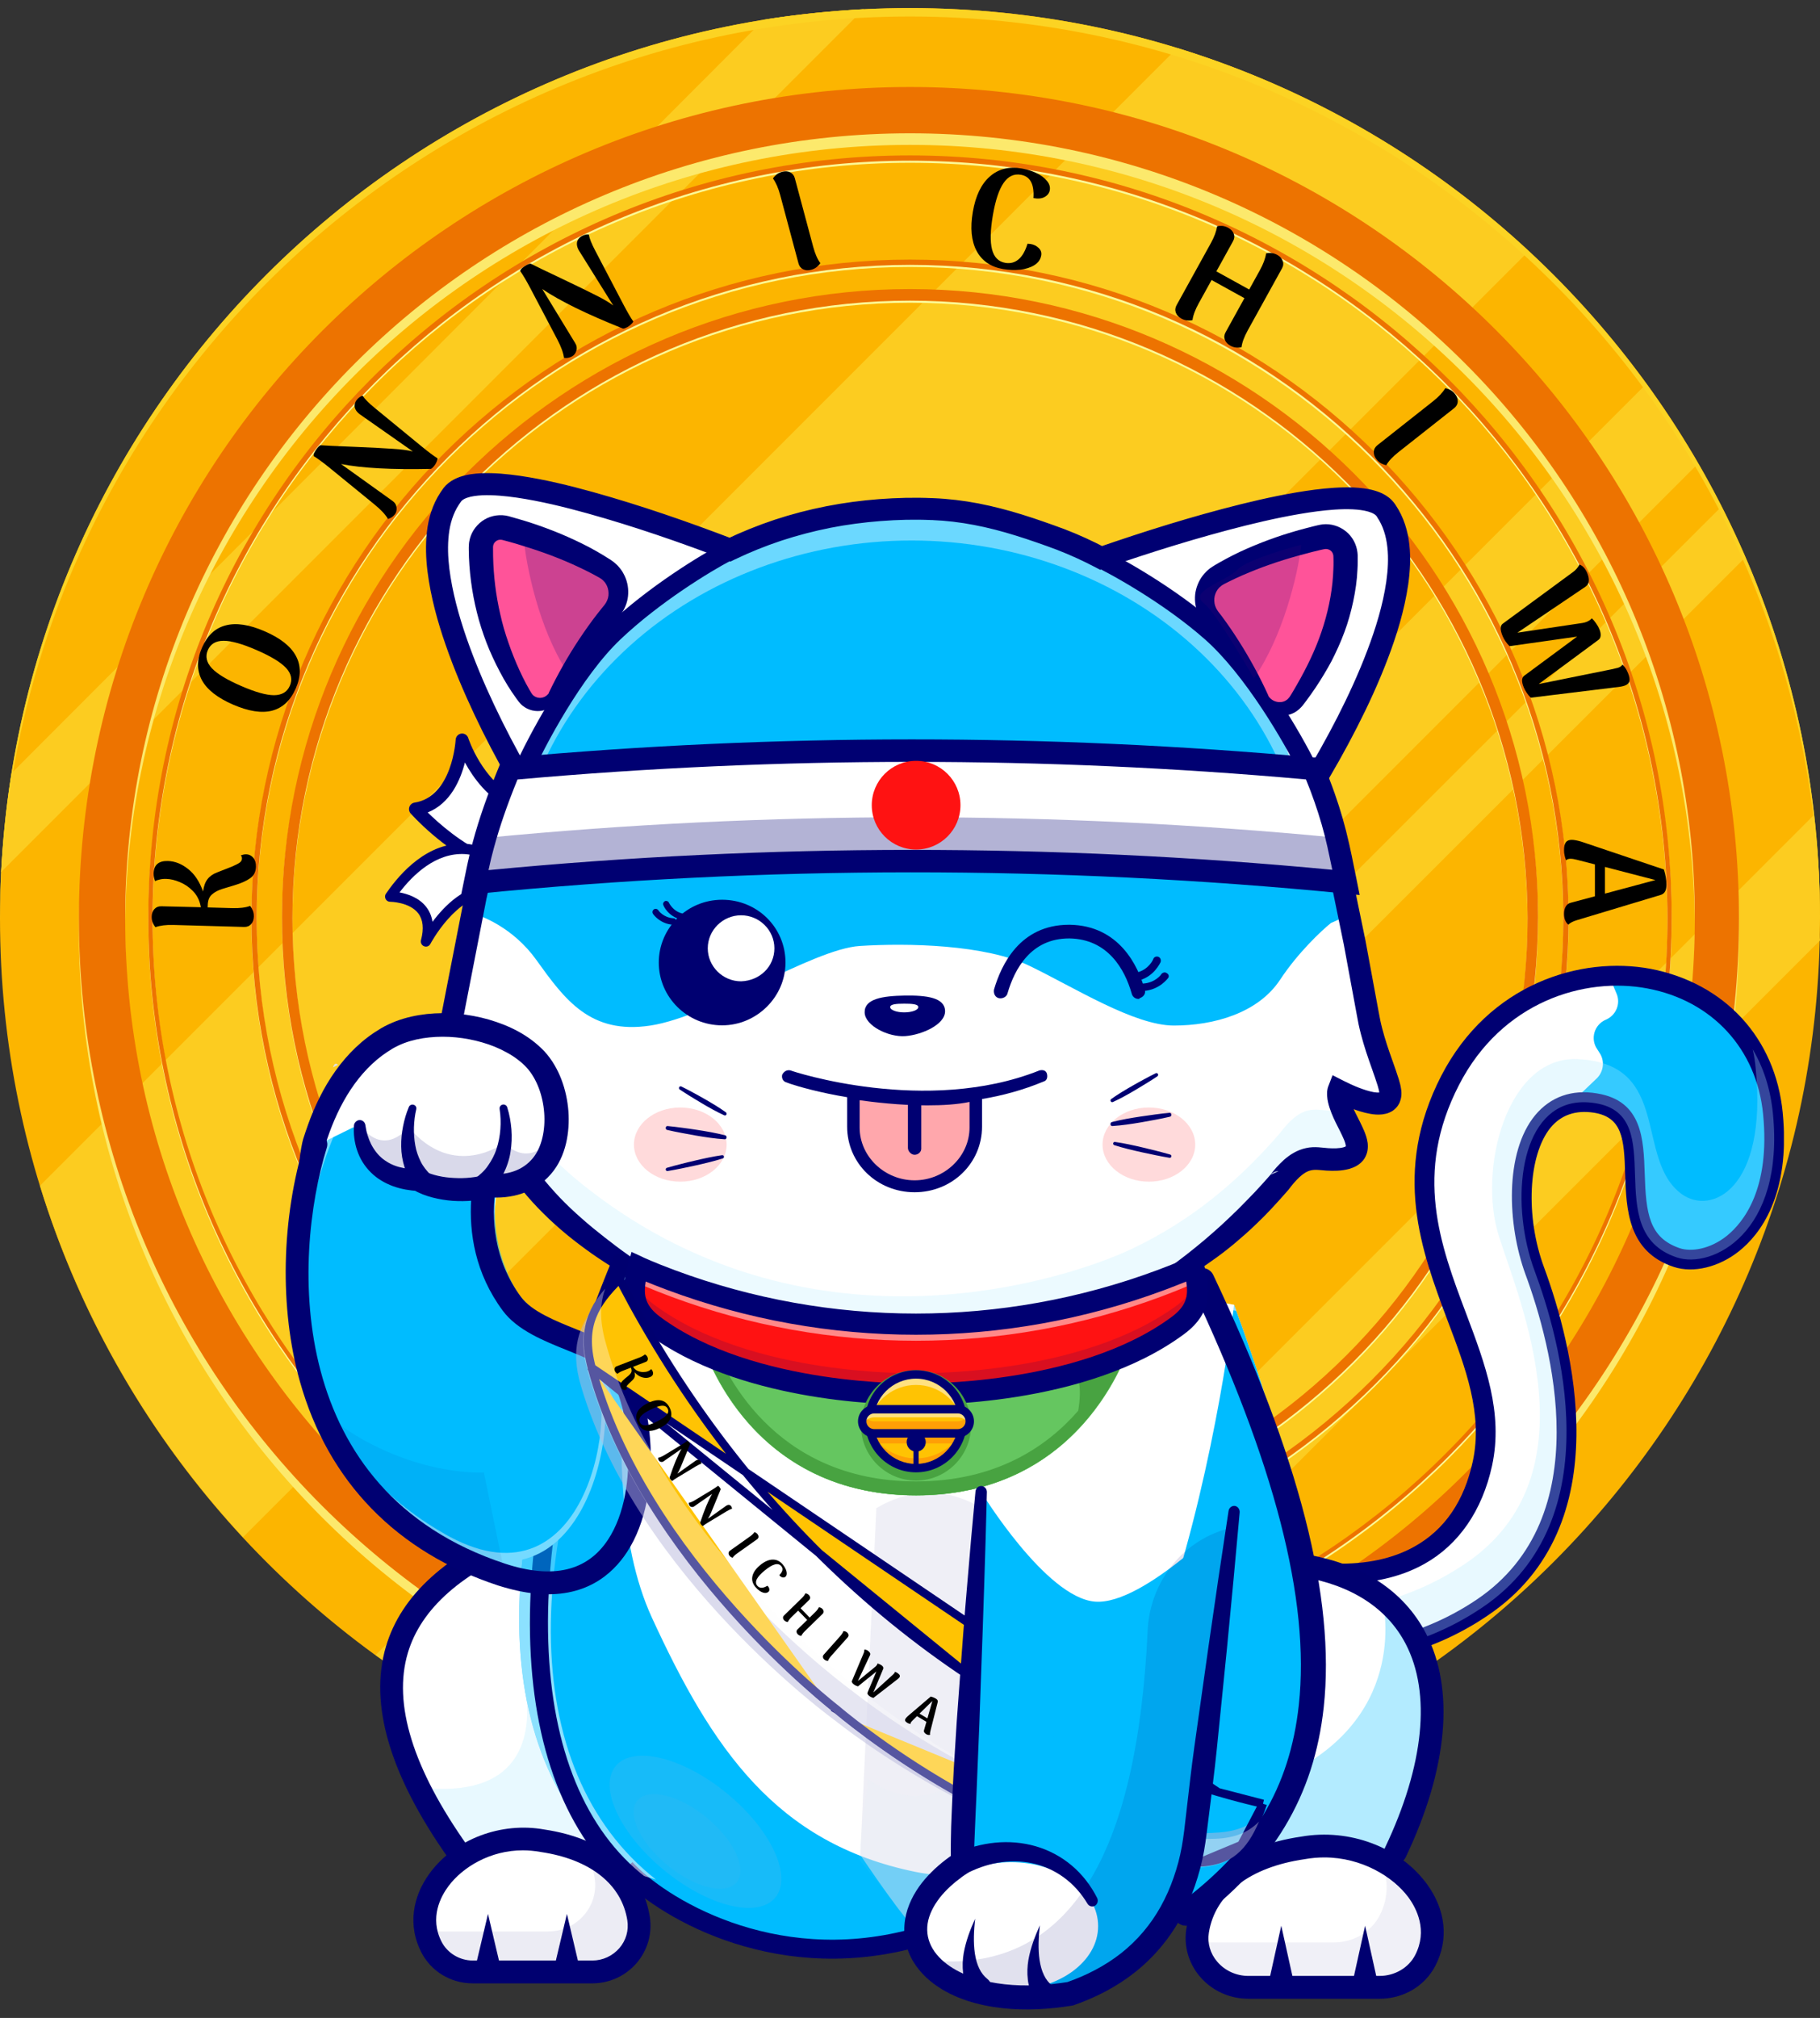 <svg width="203" height="225" viewBox="0 0 203 225" fill="none" xmlns="http://www.w3.org/2000/svg">
<rect x="0" y="0" width="203" height="225" fill="#333333" stroke="none"/>
<path d="M101.5 203.901C157.557 203.901 203 158.458 203 102.401C203 46.344 157.557 0.901 101.5 0.901C45.443 0.901 0 46.344 0 102.401C0 158.458 45.443 203.901 101.5 203.901Z" fill="#FCB500"/>
<path d="M0.117 97.237L96.337 1.017C92.582 1.252 88.827 1.604 85.189 2.191L1.291 86.207C0.704 89.844 0.352 93.482 0.117 97.237Z" fill="#FCCC20"/>
<path d="M170.496 28.006C159.466 17.797 146.089 9.935 131.304 5.359L4.458 132.205C9.035 146.99 16.779 160.249 27.105 171.397L170.496 28.006Z" fill="#FCCC20"/>
<path d="M202.999 102.4C202.999 98.528 202.765 94.656 202.295 90.901L90 203.196C93.755 203.665 97.627 203.9 101.499 203.9C102.321 203.9 103.142 203.9 103.964 203.9L202.999 104.864C202.882 103.925 202.999 103.221 202.999 102.4Z" fill="#FCCC20"/>
<path d="M50.809 190.289L189.388 51.709C187.628 48.658 185.633 45.725 183.639 42.791L41.891 184.539C44.707 186.534 47.758 188.529 50.809 190.289Z" fill="#FCCC20"/>
<path d="M194.668 62.152C193.847 60.275 192.908 58.397 191.97 56.52L55.502 192.87C57.379 193.809 59.257 194.748 61.134 195.569L194.668 62.152Z" fill="#FCCC20"/>
<path d="M101.5 1.84C157.354 1.84 202.765 47.016 203 102.87C203 102.753 203 102.518 203 102.401C203 46.312 157.472 0.901 101.5 0.901C45.411 0.901 0 46.312 0 102.401C0 102.518 0 102.753 0 102.87C0.235 47.016 45.646 1.84 101.5 1.84Z" fill="#FCD323"/>
<path d="M101.5 11.109C50.339 11.109 8.8 52.531 8.8 103.691C8.8 154.852 50.222 196.273 101.382 196.273C152.543 196.273 193.964 154.852 193.964 103.691C193.964 52.531 152.66 11.109 101.5 11.109ZM101.5 191.228C53.155 191.228 13.963 152.036 13.963 103.691C13.963 55.347 53.155 16.155 101.5 16.155C149.844 16.155 189.036 55.347 189.036 103.691C189.036 152.036 149.844 191.228 101.5 191.228Z" fill="#FCE96C"/>
<path d="M101.5 172.57C62.895 172.57 31.447 141.123 31.447 102.518C31.447 64.03 62.895 32.583 101.5 32.583C140.105 32.583 171.552 64.03 171.552 102.635C171.435 141.24 140.105 172.57 101.5 172.57ZM101.5 33.756C63.481 33.756 32.621 64.617 32.621 102.635C32.621 140.654 63.481 171.514 101.5 171.514C139.518 171.514 170.379 140.654 170.379 102.635C170.262 64.617 139.401 33.756 101.5 33.756Z" fill="#FCF997"/>
<path d="M101.5 176.091C61.017 176.091 28.044 143.118 28.044 102.635C28.044 62.153 61.017 29.18 101.5 29.18C141.983 29.18 174.955 62.153 174.955 102.635C174.955 143.118 141.983 176.091 101.5 176.091ZM101.5 29.766C61.369 29.766 28.631 62.505 28.631 102.635C28.631 142.766 61.369 175.504 101.5 175.504C141.631 175.504 174.369 142.766 174.369 102.635C174.369 62.505 141.631 29.766 101.5 29.766Z" fill="#FCF997"/>
<path d="M101.5 187.59C54.681 187.59 16.545 149.455 16.545 102.636C16.545 55.816 54.681 17.681 101.5 17.681C148.319 17.681 186.455 55.816 186.455 102.636C186.455 149.455 148.319 187.59 101.5 187.59ZM101.5 18.15C54.916 18.15 17.015 56.051 17.015 102.636C17.015 149.22 54.916 187.121 101.5 187.121C148.085 187.121 185.986 149.22 185.986 102.636C185.869 56.051 148.085 18.15 101.5 18.15Z" fill="#FCF997"/>
<path d="M101.5 9.701C50.339 9.701 8.8 51.24 8.8 102.401C8.8 153.561 50.222 194.983 101.382 194.983C152.543 194.983 193.964 153.561 193.964 102.401C193.964 51.24 152.66 9.701 101.5 9.701ZM101.5 189.937C53.155 189.937 13.963 150.745 13.963 102.401C13.963 54.056 53.155 14.864 101.5 14.864C149.844 14.864 189.036 54.056 189.036 102.401C189.036 150.745 149.844 189.937 101.5 189.937Z" fill="#ED7300"/>
<path d="M101.499 172.336C62.894 172.336 31.447 140.888 31.447 102.283C31.447 63.678 62.894 32.23 101.499 32.23C140.105 32.23 171.552 63.678 171.552 102.283C171.435 141.006 140.105 172.336 101.499 172.336ZM101.499 33.521C63.481 33.521 32.62 64.382 32.62 102.4C32.62 140.419 63.481 171.28 101.499 171.28C139.518 171.28 170.379 140.419 170.379 102.4C170.261 64.382 139.401 33.521 101.499 33.521Z" fill="#ED7300"/>
<path d="M101.499 175.856C61.017 175.856 28.044 142.883 28.044 102.401C28.044 61.918 61.017 28.945 101.499 28.945C141.982 28.945 174.955 61.918 174.955 102.401C174.955 142.883 141.982 175.856 101.499 175.856ZM101.499 29.532C61.369 29.532 28.631 62.27 28.631 102.401C28.631 142.531 61.369 175.27 101.499 175.27C141.63 175.27 174.368 142.531 174.368 102.401C174.368 62.153 141.63 29.532 101.499 29.532Z" fill="#ED7300"/>
<path d="M101.5 187.356C54.681 187.356 16.545 149.22 16.545 102.401C16.427 55.465 54.563 17.329 101.5 17.329C148.319 17.329 186.455 55.465 186.455 102.284C186.455 149.22 148.319 187.356 101.5 187.356ZM101.5 17.915C54.915 17.915 17.014 55.816 17.014 102.401C17.014 148.985 54.915 186.886 101.5 186.886C148.084 186.886 185.985 148.985 185.985 102.401C185.868 55.816 148.084 17.915 101.5 17.915Z" fill="#ED7300"/>
<path d="M26.869 95.365C27.102 95.287 27.297 95.251 27.454 95.255C27.779 95.264 28.048 95.397 28.261 95.655C28.464 95.913 28.56 96.241 28.549 96.639C28.533 97.205 28.316 97.635 27.899 97.927C27.481 98.22 26.923 98.472 26.225 98.683L24.796 99.115C24.331 99.259 23.947 99.464 23.646 99.728C23.345 99.982 23.187 100.376 23.172 100.911L23.165 101.178L25.901 101.255C26.729 101.278 27.392 101.197 27.891 101.012C28.003 101.13 28.103 101.296 28.192 101.508C28.28 101.71 28.321 101.942 28.314 102.204C28.304 102.55 28.202 102.83 28.007 103.045C27.812 103.26 27.552 103.363 27.227 103.354L19.333 103.132C18.536 103.11 17.873 103.191 17.343 103.376C17.231 103.257 17.131 103.097 17.042 102.895C16.953 102.683 16.913 102.445 16.92 102.183C16.93 101.837 17.032 101.562 17.227 101.358C17.421 101.143 17.681 101.04 18.006 101.049L22.41 101.157L22.326 100.793C22.174 100.211 21.889 99.715 21.47 99.305C21.052 98.884 20.578 98.567 20.049 98.352C19.52 98.128 19.02 98.009 18.548 97.996C18.265 97.988 18.018 98.012 17.807 98.069C17.585 98.115 17.416 98.174 17.298 98.244C17.181 97.936 17.126 97.651 17.133 97.389C17.16 96.435 17.692 95.973 18.73 96.002C19.516 96.024 20.269 96.323 20.987 96.899C21.706 97.465 22.259 98.299 22.648 99.401C22.728 98.805 22.893 98.348 23.143 98.03C23.393 97.701 23.752 97.449 24.218 97.273L25.905 96.612C26.309 96.435 26.586 96.29 26.736 96.179C26.886 96.068 26.968 95.929 26.984 95.761L26.985 95.698C26.988 95.593 26.949 95.482 26.869 95.365Z" fill="black"/>
<path d="M32.994 76.751C32.409 78.098 31.528 78.927 30.352 79.239C29.18 79.542 27.723 79.314 25.982 78.558C24.251 77.805 23.096 76.897 22.517 75.834C21.943 74.761 21.949 73.551 22.534 72.204C23.119 70.858 23.998 70.033 25.17 69.731C26.346 69.419 27.8 69.639 29.532 70.392C31.273 71.148 32.43 72.063 33.004 73.136C33.583 74.2 33.579 75.405 32.994 76.751ZM32.33 76.463C32.631 75.77 32.49 75.108 31.907 74.477C31.314 73.842 30.219 73.178 28.622 72.484C27.026 71.79 25.797 71.445 24.938 71.448C24.069 71.448 23.484 71.794 23.183 72.487C22.882 73.179 23.026 73.848 23.615 74.493C24.208 75.128 25.298 75.79 26.885 76.48C28.472 77.17 29.7 77.515 30.569 77.515C31.442 77.506 32.029 77.155 32.33 76.463Z" fill="black"/>
<path d="M44.021 57.374C43.816 57.626 43.568 57.789 43.277 57.864C42.989 57.371 42.491 56.836 41.784 56.259L36.739 52.141C36.064 51.59 35.48 51.161 34.987 50.853C34.962 50.751 34.989 50.618 35.07 50.453C35.157 50.281 35.263 50.117 35.389 49.963C35.555 49.76 35.682 49.654 35.771 49.645C36.229 49.68 37.487 49.739 39.545 49.822C41.417 49.901 42.833 49.974 43.794 50.041C44.761 50.099 45.513 50.198 46.049 50.338L40.248 46.273L40.068 46.146C39.8 45.928 39.634 45.691 39.571 45.436C39.515 45.174 39.574 44.911 39.748 44.647C39.944 44.374 40.176 44.197 40.444 44.118C40.675 44.482 41.131 44.943 41.814 45.5L47.081 49.82C47.804 50.41 48.376 50.837 48.798 51.1C48.809 51.203 48.774 51.337 48.693 51.502C48.628 51.665 48.535 51.819 48.416 51.966C48.277 52.136 48.157 52.242 48.057 52.282C43.713 52.378 40.374 52.198 38.04 51.741L43.754 55.836C44.034 56.024 44.194 56.276 44.233 56.593C44.264 56.903 44.194 57.163 44.021 57.374Z" fill="black"/>
<path d="M63.784 39.749C63.496 39.901 63.204 39.954 62.908 39.908C62.835 39.342 62.586 38.655 62.161 37.848L59.127 32.085C58.722 31.314 58.352 30.691 58.019 30.215C58.035 30.111 58.112 30 58.251 29.879C58.398 29.754 58.56 29.645 58.736 29.553C58.968 29.43 59.127 29.383 59.212 29.409C59.62 29.621 60.755 30.167 62.617 31.048C64.309 31.852 65.584 32.473 66.442 32.91C67.309 33.342 67.963 33.727 68.401 34.065L64.651 28.057L64.535 27.869C64.374 27.563 64.314 27.28 64.356 27.021C64.406 26.758 64.564 26.539 64.827 26.364C65.115 26.189 65.397 26.118 65.674 26.149C65.744 26.575 65.984 27.177 66.395 27.957L69.554 33.992C69.989 34.818 70.349 35.434 70.634 35.841C70.603 35.941 70.519 36.05 70.38 36.17C70.256 36.295 70.111 36.401 69.944 36.489C69.749 36.592 69.597 36.642 69.489 36.639C65.454 35.03 62.451 33.559 60.481 32.225L64.139 38.229C64.323 38.511 64.372 38.806 64.284 39.112C64.192 39.41 64.025 39.622 63.784 39.749Z" fill="black"/>
<path d="M90.477 30.082C90.142 30.171 89.844 30.154 89.583 30.028C89.321 29.903 89.148 29.683 89.064 29.369L87.02 21.741C86.814 20.971 86.547 20.358 86.218 19.904C86.3 19.762 86.425 19.62 86.593 19.477C86.771 19.332 86.987 19.225 87.24 19.157C87.574 19.068 87.872 19.086 88.134 19.211C88.395 19.337 88.568 19.556 88.653 19.87L90.697 27.498C90.911 28.299 91.178 28.911 91.498 29.336C91.417 29.477 91.287 29.62 91.109 29.766C90.941 29.909 90.73 30.014 90.477 30.082Z" fill="black"/>
<path d="M111.887 30.001C110.512 29.766 109.526 29.092 108.929 27.979C108.342 26.868 108.201 25.418 108.507 23.63C108.812 21.841 109.441 20.528 110.393 19.691C111.346 18.843 112.531 18.54 113.947 18.782C114.526 18.881 115.067 19.048 115.569 19.282C116.072 19.517 116.465 19.802 116.748 20.138C117.041 20.476 117.156 20.83 117.093 21.203C117.038 21.523 116.846 21.777 116.515 21.966C116.187 22.144 115.771 22.184 115.266 22.087C115.372 20.531 114.903 19.663 113.859 19.485C113.084 19.353 112.44 19.663 111.928 20.416C111.419 21.159 111.022 22.357 110.74 24.011C110.457 25.665 110.427 26.932 110.649 27.81C110.873 28.678 111.368 29.178 112.133 29.309C112.691 29.404 113.181 29.275 113.603 28.921C114.026 28.568 114.359 27.986 114.604 27.177C114.752 27.181 114.862 27.189 114.935 27.202C115.307 27.265 115.611 27.413 115.848 27.645C116.096 27.879 116.192 28.156 116.137 28.477C116.06 28.931 115.806 29.292 115.378 29.56C114.949 29.827 114.42 29.997 113.79 30.07C113.173 30.135 112.538 30.112 111.887 30.001Z" fill="black"/>
<path d="M139.174 36.832C138.774 37.557 138.541 38.183 138.477 38.711C138.321 38.756 138.127 38.769 137.898 38.751C137.678 38.737 137.453 38.666 137.224 38.54C136.921 38.372 136.719 38.153 136.617 37.881C136.516 37.609 136.544 37.331 136.701 37.047L138.801 33.246L135.139 31.222L133.708 33.811C133.307 34.536 133.075 35.162 133.011 35.69C132.854 35.735 132.661 35.748 132.432 35.73C132.212 35.716 131.987 35.645 131.758 35.519C131.455 35.351 131.253 35.132 131.151 34.86C131.05 34.588 131.078 34.31 131.235 34.025L135.055 27.113C135.44 26.416 135.673 25.789 135.752 25.234C135.909 25.189 136.097 25.173 136.317 25.187C136.547 25.206 136.776 25.279 137.005 25.405C137.308 25.573 137.511 25.792 137.612 26.064C137.713 26.336 137.686 26.614 137.528 26.899L135.672 30.258L139.334 32.282L140.521 30.134C140.907 29.437 141.139 28.81 141.218 28.255C141.375 28.21 141.564 28.194 141.784 28.208C142.013 28.227 142.242 28.3 142.472 28.426C142.765 28.589 142.963 28.806 143.064 29.078C143.175 29.354 143.152 29.635 142.994 29.92L139.174 36.832Z" fill="black"/>
<path d="M153.535 51.222C153.32 50.95 153.219 50.669 153.231 50.379C153.242 50.09 153.376 49.844 153.631 49.642L159.83 44.75C160.456 44.256 160.913 43.769 161.201 43.288C161.363 43.307 161.543 43.365 161.741 43.463C161.945 43.569 162.128 43.725 162.29 43.931C162.505 44.203 162.606 44.483 162.594 44.773C162.583 45.063 162.449 45.309 162.194 45.51L155.994 50.403C155.344 50.916 154.887 51.403 154.624 51.865C154.462 51.846 154.279 51.783 154.075 51.677C153.877 51.579 153.697 51.427 153.535 51.222Z" fill="black"/>
<path d="M181.583 75.04C181.739 75.418 181.792 75.714 181.744 75.926C181.7 76.149 181.542 76.316 181.27 76.428C181.047 76.52 180.685 76.59 180.183 76.638L170.738 77.793C170.388 77.439 170.127 77.053 169.955 76.636C169.687 75.986 169.711 75.551 170.028 75.329L175.91 70.981L168.369 72.048C168.015 71.684 167.758 71.308 167.598 70.92C167.302 70.203 167.314 69.738 167.636 69.526L175.445 63.787C175.579 63.698 175.715 63.574 175.853 63.415C175.992 63.256 176.097 63.099 176.169 62.944C176.545 63.084 176.837 63.406 177.044 63.911C177.34 64.628 177.266 65.135 176.821 65.432L169.247 70.546L176.493 69.464C176.664 69.439 176.827 69.395 176.982 69.331C177.205 69.239 177.396 69.109 177.554 68.942C177.717 69.09 177.873 69.275 178.021 69.498C178.183 69.726 178.308 69.947 178.396 70.16C178.504 70.422 178.551 70.658 178.535 70.868C178.52 71.079 178.438 71.237 178.289 71.344L171.625 76.27L179.887 74.599C179.968 74.577 180.076 74.55 180.21 74.517C180.348 74.494 180.466 74.463 180.562 74.423C180.747 74.347 180.884 74.239 180.974 74.1C181.114 74.246 181.228 74.386 181.317 74.52C181.406 74.653 181.495 74.827 181.583 75.04Z" fill="black"/>
<path d="M175.897 102.594C175.467 102.72 175.142 102.888 174.922 103.098C174.607 102.825 174.45 102.421 174.45 101.886C174.45 101.561 174.518 101.283 174.655 101.052C174.791 100.832 174.99 100.696 175.252 100.643L177.895 99.936L177.895 96.38L175.866 95.861C175.593 95.788 175.363 95.751 175.174 95.751C174.954 95.751 174.786 95.808 174.67 95.924C174.597 95.725 174.545 95.541 174.513 95.373C174.471 95.216 174.45 95.022 174.45 94.791C174.45 94.393 174.518 94.099 174.655 93.91C174.791 93.732 175.011 93.643 175.315 93.643C175.567 93.643 175.924 93.711 176.385 93.847L185.588 96.947C185.777 97.523 185.871 98.1 185.871 98.677C185.871 99.306 185.646 99.678 185.195 99.794L175.897 102.594ZM179.012 99.637L184.644 98.126L179.012 96.663L179.012 99.637Z" fill="black"/>
<path d="M46.338 90.21C46.338 90.21 48.791 92.982 52.155 94.978C52.784 95.349 53.443 95.696 54.128 95.992C57.029 97.246 59.488 96.457 61.705 95.754C64.279 94.94 66.52 94.253 68.712 97.061C69.315 97.833 69.875 98.656 70.495 99.49C72.399 102.065 74.82 104.744 80.531 106.34L83.067 102.685C77.505 101.351 76.224 100.998 73.882 95.151C73.673 94.626 73.455 94.054 73.219 93.433C70.606 86.431 66.244 88.005 62.363 89.174C60.46 89.747 58.678 90.22 57.27 89.538C56.691 89.258 56.161 88.92 55.679 88.543C52.783 86.28 51.594 82.677 51.543 82.517C51.534 82.717 51.15 89.469 46.338 90.21Z" fill="white"/>
<g opacity="0.3">
<path opacity="0.25" d="M52.163 94.977C52.792 95.348 53.452 95.695 54.137 95.99C57.037 97.245 59.496 96.456 61.713 95.752C61.295 94.953 61.078 94.027 61.147 92.967C61.217 91.851 61.598 90.591 62.374 89.178C60.471 89.751 58.689 90.224 57.281 89.542C56.702 89.261 56.172 88.924 55.69 88.547C55.694 90.716 54.973 93.254 52.163 94.977Z" fill="#371A45"/>
</g>
<path d="M78.9 106.593C73.331 104.682 71.163 101.667 69.232 98.984C68.862 98.468 68.511 97.981 68.146 97.514C66.248 95.084 64.415 95.665 61.875 96.464C59.574 97.191 56.965 98.014 53.838 96.661C49.406 94.739 45.945 90.857 45.8 90.695C45.624 90.496 45.571 90.215 45.661 89.965C45.751 89.715 45.972 89.532 46.234 89.492C50.463 88.84 50.819 82.545 50.822 82.486C50.84 82.133 51.102 81.843 51.448 81.794C51.793 81.748 52.124 81.956 52.227 82.29C52.241 82.338 53.778 87.041 57.583 88.886C58.829 89.49 60.624 88.944 62.523 88.369C66.354 87.209 71.121 85.761 73.893 93.172C76.592 100.386 77.346 100.567 83.237 101.979C83.623 102.072 83.861 102.465 83.765 102.855C83.67 103.246 83.279 103.487 82.892 103.393C76.56 101.873 75.427 101.402 72.543 93.694C70.242 87.541 66.687 88.619 62.926 89.76C60.75 90.421 58.695 91.042 56.946 90.196C54.408 88.967 52.787 86.727 51.856 85.017C51.354 86.991 50.225 89.583 47.705 90.588C48.959 91.817 51.493 94.064 54.404 95.322C57.044 96.465 59.278 95.759 61.441 95.076C64.054 94.249 66.758 93.398 69.267 96.612C69.653 97.107 70.01 97.601 70.389 98.128C72.436 100.972 74.551 103.918 80.719 105.641C81.101 105.75 81.324 106.146 81.216 106.536C81.109 106.923 80.71 107.149 80.324 107.042C79.83 106.899 79.356 106.749 78.9 106.593Z" fill="#000072"/>
<g opacity="0.5">
<path d="M69.802 92.874C70.161 92.44 69.312 90.353 67.365 90.022C65.261 89.663 62.836 90.873 63.487 91.369C64.022 91.777 65.003 91.051 67.031 91.906C68.814 92.665 69.526 93.207 69.802 92.874Z" fill="white"/>
</g>
<path d="M47.506 104.899C47.594 104.734 50.628 99.08 54.718 99.24C55.304 99.262 55.846 99.287 56.35 99.311C59.13 99.423 60.708 99.354 62.3 97.57C62.427 97.432 62.552 97.281 62.675 97.118C63.742 95.743 65.276 95.752 67.831 95.252C68.727 95.076 69.747 94.841 70.916 94.463L71.021 91.979C69.849 92.403 68.666 92.487 67.448 92.54C65.382 92.632 63.215 92.64 60.836 94.071C60.373 94.348 59.905 94.678 59.426 95.075C57.945 96.301 56.749 96.158 55.541 95.718C54.412 95.309 53.279 94.637 51.902 94.587C46.844 94.407 43.519 99.905 43.519 99.905C43.519 99.905 48.841 99.874 47.506 104.899Z" fill="white"/>
<g opacity="0.3">
<path opacity="0.25" d="M56.356 99.382C59.136 99.494 60.714 99.426 62.306 97.641C61.31 97.071 60.64 95.949 60.842 94.139C60.379 94.416 59.911 94.747 59.432 95.143C57.951 96.369 56.755 96.227 55.547 95.786C56.275 96.76 56.891 98.079 56.356 99.382Z" fill="#371A45"/>
</g>
<path d="M47.583 105.544C47.488 105.556 47.393 105.546 47.298 105.507C47.028 105.4 46.882 105.103 46.957 104.823C47.296 103.549 47.193 102.546 46.653 101.84C45.683 100.572 43.544 100.547 43.521 100.547C43.286 100.549 43.073 100.405 42.988 100.182C42.909 99.98 42.947 99.757 43.083 99.595C43.097 99.574 43.121 99.541 43.151 99.501C44.627 97.371 47.726 93.836 51.934 94.082C53.026 94.147 53.977 94.547 54.815 94.903C56.355 95.553 57.466 96.023 59.066 94.7C62.009 92.261 64.689 92.152 67.053 92.053C68.375 91.999 69.623 91.945 70.829 91.509C71.124 91.401 71.451 91.556 71.556 91.855C71.664 92.153 71.511 92.483 71.212 92.589C69.84 93.086 68.448 93.143 67.097 93.2C64.807 93.296 62.436 93.393 59.785 95.588C57.657 97.35 55.913 96.613 54.377 95.963C53.587 95.629 52.766 95.283 51.869 95.231C48.604 95.037 46.029 97.58 44.562 99.504C45.465 99.669 46.746 100.084 47.553 101.139C47.916 101.614 48.145 102.164 48.241 102.783C49.575 100.994 51.886 98.627 54.737 98.739C55.065 98.754 55.38 98.767 55.681 98.779C59.121 98.929 60.546 98.995 62.224 96.834C63.231 95.538 64.568 95.31 66.419 94.993C67.567 94.796 68.992 94.552 70.739 93.985C71.038 93.886 71.358 94.055 71.457 94.358C71.552 94.661 71.389 94.983 71.089 95.082C69.265 95.672 67.793 95.926 66.61 96.127C64.891 96.42 63.854 96.598 63.12 97.544C61.081 100.168 59.147 100.082 55.632 99.926C55.334 99.914 55.019 99.897 54.691 99.886C50.942 99.738 48.032 105.187 48.004 105.243C47.921 105.413 47.761 105.52 47.583 105.544ZM43.132 99.55C43.123 99.557 43.109 99.569 43.093 99.591C43.103 99.576 43.117 99.561 43.132 99.55Z" fill="#000072"/>
<g opacity="0.5">
<path d="M51.842 96.714C51.766 96.287 50.124 95.762 48.967 96.755C47.717 97.825 47.232 99.856 47.842 99.718C48.346 99.602 48.404 98.662 49.906 97.886C51.23 97.2 51.903 97.044 51.842 96.714Z" fill="white"/>
</g>
<g clip-path="url(#clip0_100_4737)">
<path d="M133.81 182.44C133.81 182.44 150.63 189.161 165.335 179.233C179.903 169.407 173.864 148.902 171.169 141.704C168.508 134.539 169.292 124.542 175.126 123.075C175.945 122.871 176.901 122.837 177.958 123.007C186.385 124.372 178.265 137.302 187.034 140.202C190.923 141.499 199.077 137.541 197.746 124.133C196.723 113.932 188.262 108.439 179.459 108.78C172.67 109.053 165.71 112.772 161.752 120.448C152.677 138.087 168.235 149.79 165.335 163.164C162.878 174.457 152.677 178.517 136.983 173.024L133.81 182.44Z" fill="white"/>
<path d="M175.126 123.075C175.945 122.871 176.901 122.837 177.958 123.007C186.385 124.372 178.265 137.302 187.034 140.202C190.923 141.499 199.077 137.541 197.746 124.133C196.723 113.932 188.262 108.439 179.459 108.78L180.312 110.793C180.79 111.919 180.244 113.215 179.118 113.693C177.822 114.239 177.344 115.842 178.163 117.002L178.402 117.378C179.016 118.265 178.879 119.493 178.095 120.244L175.126 123.075Z" fill="#00BCFF"/>
<path d="M146.843 185.75C152.301 185.75 159.33 184.624 165.948 180.12C180.858 170.09 175.297 149.653 172.226 141.328C170.111 135.631 170.452 128.807 172.943 125.737C174.137 124.304 175.74 123.758 177.787 124.065C180.926 124.577 181.165 126.897 181.267 130.957C181.404 134.778 181.54 139.554 186.692 141.26C188.875 141.977 191.741 141.294 193.993 139.486C196.211 137.712 199.759 133.379 198.838 124.031C198.019 115.74 192.39 109.633 184.133 108.03C176.32 106.563 166.085 109.667 160.763 119.937C155.235 130.684 158.545 139.452 161.445 147.197C163.492 152.587 165.403 157.671 164.277 162.925C163.321 167.36 161.138 170.567 157.76 172.444C152.95 175.139 145.887 174.968 137.358 171.966C136.778 171.761 136.164 172.068 135.959 172.648C135.754 173.228 136.061 173.843 136.641 174.047C145.785 177.254 153.461 177.391 158.852 174.388C162.707 172.239 165.334 168.418 166.426 163.403C167.688 157.534 165.675 152.144 163.526 146.446C160.626 138.77 157.658 130.82 162.741 120.96C167.518 111.68 176.73 108.883 183.758 110.213C190.991 111.578 195.938 116.968 196.654 124.235C197.473 132.56 194.471 136.279 192.628 137.78C190.718 139.315 188.603 139.588 187.374 139.179C183.928 138.019 183.587 135.29 183.451 130.888C183.314 127.067 183.212 122.734 178.128 121.915C175.331 121.438 172.943 122.291 171.237 124.338C167.791 128.5 168.132 136.586 170.145 142.079C173.045 149.926 178.333 169.168 164.72 178.346C150.664 187.831 134.355 181.519 134.185 181.451C133.639 181.212 132.991 181.485 132.752 182.065C132.513 182.611 132.786 183.259 133.366 183.498C133.537 183.566 137.801 185.238 143.943 185.681C144.864 185.715 145.819 185.75 146.843 185.75Z" fill="#000072"/>
<g opacity="0.3">
<path d="M133.81 182.44C133.81 182.44 150.63 189.161 165.335 179.233C179.903 169.407 173.864 148.902 171.169 141.703C168.508 134.539 169.292 124.542 175.126 123.075C175.945 122.87 176.901 122.836 177.958 123.007C186.385 124.372 178.265 137.302 187.034 140.202C190.923 141.499 199.077 137.541 197.746 124.133C197.474 121.403 196.689 119.015 195.495 117.002C195.665 117.719 195.768 118.469 195.836 119.22C197.132 132.628 190.855 135.528 187.579 133.14C182.291 129.285 186.522 118.64 176.048 118.094C168.064 117.65 164.823 130.376 167.177 137.814C169.497 145.149 177.992 164.528 163.424 174.354C152.643 181.621 140.736 179.983 135.141 178.55L133.81 182.44Z" fill="#B3EBFF"/>
</g>
</g>
<path d="M155.655 206.52L136.138 208.715L138.403 200.455L145.52 174.579C149.024 175.167 151.916 176.397 154.158 178.168C160.884 183.481 161.746 193.716 155.655 206.52Z" fill="white"/>
<path d="M68.163 210.901L51.099 206.521C49.327 204.013 47.854 201.599 46.702 199.288C40.478 186.781 43.558 177.118 58.624 171.108L63.225 178.968L64.746 188.81L68.163 210.901Z" fill="white"/>
<g opacity="0.3">
<path d="M155.655 206.521L136.138 208.715L138.403 200.455C140.198 199.507 142.024 198.583 143.812 197.705C157.341 191.028 154.26 178.568 154.158 178.168C160.884 183.482 161.746 193.716 155.655 206.521Z" fill="#00BCFF"/>
</g>
<g opacity="0.55">
<path d="M48.685 201.051C49.602 202.892 50.723 204.797 52.032 206.756L51.099 206.521C49.327 204.013 47.854 201.599 46.702 199.288C40.478 186.781 43.558 177.118 58.624 171.108L59.839 173.192C45.44 179.218 42.571 188.763 48.685 201.051Z" fill="white"/>
</g>
<path d="M132.25 211.771C131.913 212.006 131.568 212.233 131.231 212.46L102.15 215.712L96.828 216.308C96.828 216.308 87.651 217.252 82.381 215.712C77.112 214.173 70.185 208.722 70.185 208.722C54.1 196.701 53.904 170.167 69.072 140.247C70.193 138.014 71.415 135.772 72.709 133.508L137.642 145.49C138.779 148.554 139.79 151.484 140.684 154.274C141.193 155.881 141.664 157.44 142.102 158.96C151.148 190.424 143.976 203.66 132.25 211.771Z" fill="white"/>
<path d="M132.25 211.771C131.913 212.006 131.568 212.233 131.231 212.46L102.15 215.712L96.828 216.308C96.828 216.308 87.651 217.252 82.381 215.712C77.112 214.173 70.185 208.722 70.185 208.722C54.1 196.701 53.904 170.167 69.072 140.247C70.193 138.014 71.415 135.772 72.709 133.508C72.709 133.508 65.066 163.735 72.709 180.359C79.378 194.864 86.504 205.547 102.15 208.722C129.902 214.355 137.642 145.49 137.642 145.49C138.779 148.554 139.79 151.484 140.684 154.274C141.193 155.881 141.664 157.44 142.102 158.96C151.148 190.424 143.976 203.66 132.25 211.771Z" fill="#00BCFF"/>
<path d="M69.758 208.336C73.454 212.43 85.964 220.277 101.658 216.183" stroke="#000070" stroke-width="2.118"/>
<g opacity="0.3">
<path d="M68.163 210.901L51.099 206.52C49.327 204.013 47.853 201.599 46.701 199.287C58.161 200.651 59.078 193.512 58.749 189.594C60.081 196.349 62.982 202.061 67.465 206.403L68.163 210.901Z" fill="#B3EBFF"/>
</g>
<g opacity="0.55">
<path d="M72.607 141.525C57.62 171.092 57.628 197.344 73.156 209.561L70.185 208.715C54.1 196.694 53.904 170.159 69.072 140.24C70.193 138.006 71.415 135.765 72.709 133.5L137.642 145.482C137.729 145.71 137.807 145.937 137.893 146.164L76.252 134.793C74.951 137.042 73.728 139.291 72.607 141.525Z" fill="white"/>
</g>
<g clip-path="url(#clip1_100_4737)">
<path d="M152.638 113.399C153.305 117.17 155.231 120.858 155.099 122.076C154.814 124.54 149.307 121.603 149.307 121.603C149.307 121.603 148.98 122.375 150.079 124.581C150.892 126.224 151.615 127.427 151.275 128.304C150.913 129.244 149.314 129.432 147.443 129.216C146.136 129.063 145.023 129.23 143.577 130.796C143.285 131.095 142.993 131.457 142.687 131.874H142.68C138.341 136.884 133.07 141.498 126.075 144.769C119.587 147.803 91.022 157.775 65.634 138.054C62.401 135.541 59.501 132.647 57.276 129.098C56.727 128.938 56.191 128.944 55.607 129.007C53.744 129.216 52.137 129.021 51.783 128.082C51.449 127.205 52.061 125.897 52.805 124.212C53.41 122.856 53.646 122 53.737 121.617C53.758 121.519 53.681 121.443 53.598 121.478C52.638 121.958 48.236 124.032 47.986 121.833C47.847 120.615 49.801 116.934 50.482 113.162C51.602 107.01 52.478 102.682 53.041 100.072C53.055 100.003 53.069 99.933 53.09 99.857C53.104 99.787 53.118 99.718 53.132 99.655C53.146 99.585 53.166 99.523 53.173 99.46C53.34 98.701 53.528 97.95 53.737 97.198C54.696 93.733 56.066 90.295 57.818 86.405C55.294 82.021 44.655 62.544 50.462 55.153C53.778 50.929 76.461 59.363 81.419 61.284C86.85 58.675 93.01 57.067 99.853 56.775C101.237 56.712 102.593 56.712 103.914 56.768C103.949 56.761 103.983 56.768 104.018 56.768C108.475 56.935 112.467 58.083 116.298 59.426C116.75 59.586 117.195 59.746 117.64 59.906C119.462 60.567 121.18 61.347 122.814 62.21C127.841 60.456 151.351 52.502 154.529 56.83C160.078 64.381 148.903 83.399 146.199 87.783C146.852 89.217 147.436 90.629 147.951 92.056C148.57 93.761 149.077 95.487 149.488 97.268C149.488 97.268 149.495 97.296 149.508 97.365C149.62 97.859 150.169 100.267 151.031 104.728C151.49 107.052 152.033 109.933 152.638 113.399Z" fill="white"/>
<path d="M59.808 107.011C57.26 103.462 53.675 102.006 52.2 101.721L55.385 89.606H148.449L151.141 101.718L148.449 102.916C147.388 103.769 144.769 106.226 142.788 109.229C140.311 112.983 135.357 114.348 130.933 114.348C126.51 114.348 119.787 110.082 114.833 107.693C109.879 105.305 101.209 105.134 95.902 105.475C90.594 105.817 79.27 113.324 72.547 114.348C65.824 115.372 62.993 111.447 59.808 107.011Z" fill="#00BCFF"/>
<path d="M146.024 96.771C146.024 86.184 141.351 76.031 133.033 68.545C124.715 61.059 113.434 56.853 101.671 56.853C89.908 56.853 78.626 61.059 70.308 68.545C61.991 76.031 57.318 86.184 57.318 96.771L101.671 96.771H146.024Z" fill="#00BCFF" fill-opacity="0.58"/>
<path d="M146.024 100.183C146.024 89.596 141.351 79.442 133.033 71.957C124.715 64.471 113.434 60.265 101.671 60.265C89.908 60.265 78.626 64.471 70.308 71.957C61.991 79.442 57.318 89.596 57.318 100.183L101.671 100.183H146.024Z" fill="#00BCFF"/>
<g opacity="0.25">
<path d="M150.086 124.581C150.906 126.223 151.622 127.427 151.282 128.304C150.92 129.243 149.321 129.431 147.45 129.216C146.143 129.063 145.037 129.23 143.591 130.795C143.306 131.094 143.007 131.456 142.701 131.867H142.694C138.355 136.877 133.077 141.491 126.089 144.762C119.608 147.803 91.036 157.768 65.655 138.046C62.422 135.534 59.515 132.639 57.29 129.09C56.741 128.937 56.205 128.937 55.621 129C53.758 129.209 52.151 129.014 51.797 128.074C51.463 127.191 52.075 125.889 52.819 124.205C52.923 123.962 53.02 123.732 53.104 123.516C53.785 123.669 54.668 123.662 55.621 123.558C56.205 123.495 56.741 123.495 57.29 123.649C59.515 127.205 62.422 130.099 65.655 132.605C91.043 152.326 119.608 142.354 126.089 139.32C133.077 136.042 138.355 131.435 142.694 126.425H142.701C143.007 126.008 143.306 125.653 143.591 125.347C145.037 123.788 146.15 123.614 147.45 123.767C148.291 123.864 149.077 123.878 149.724 123.781C149.821 124.031 149.939 124.296 150.086 124.581Z" fill="#B3EBFF"/>
</g>
<path d="M78.415 146.028C76.211 145.339 74.076 144.435 72.004 143.391C70.975 142.862 69.959 142.298 68.958 141.7C67.964 141.094 66.99 140.461 66.037 139.8C65.092 139.125 64.153 138.429 63.249 137.685C62.345 136.94 61.469 136.154 60.628 135.319C58.945 133.662 57.436 131.804 56.15 129.793L56.901 130.357C56.65 130.287 56.379 130.26 56.038 130.28C55.955 130.287 55.864 130.294 55.774 130.301L55.433 130.336C55.197 130.357 54.953 130.371 54.71 130.385C54.216 130.399 53.709 130.392 53.166 130.308C52.888 130.26 52.61 130.211 52.304 130.1C51.998 129.995 51.671 129.856 51.338 129.592C51.011 129.341 50.684 128.924 50.531 128.478C50.385 128.061 50.357 127.657 50.378 127.33C50.427 126.655 50.594 126.154 50.754 125.688C50.92 125.221 51.108 124.804 51.289 124.393L51.81 123.217C51.97 122.842 52.123 122.459 52.249 122.083C52.311 121.895 52.374 121.707 52.422 121.533L52.457 121.401L52.471 121.345C52.485 121.283 52.443 121.45 52.443 121.554C52.443 121.665 52.45 121.784 52.485 121.895C52.554 122.132 52.694 122.368 52.972 122.549C53.236 122.737 53.681 122.8 54.008 122.681C54.05 122.668 54.091 122.654 54.133 122.633C54.161 122.619 54.133 122.633 54.14 122.633L54.126 122.64L54.091 122.654L54.015 122.688C53.173 123.092 52.325 123.447 51.393 123.725C50.927 123.864 50.441 123.983 49.891 124.045C49.62 124.073 49.321 124.087 48.987 124.059C48.654 124.025 48.271 123.955 47.854 123.718C47.437 123.496 47.054 123.036 46.894 122.591C46.804 122.368 46.769 122.167 46.741 121.965C46.734 121.86 46.734 121.756 46.734 121.652V121.498C46.734 121.45 46.741 121.422 46.748 121.38C46.825 120.74 46.978 120.302 47.117 119.856C47.409 118.972 47.715 118.165 48.007 117.351C48.299 116.544 48.57 115.737 48.8 114.936C48.911 114.533 49.015 114.136 49.105 113.732C49.196 113.329 49.266 112.939 49.356 112.501L49.856 109.926L51.887 99.55L51.866 99.634C51.991 99.008 52.158 98.43 52.304 97.825L52.527 96.927L52.777 96.05C53.125 94.881 53.507 93.726 53.924 92.585C54.759 90.302 55.705 88.089 56.685 85.897L56.741 87.011C55.357 84.596 54.077 82.147 52.895 79.634C51.713 77.122 50.628 74.561 49.711 71.917C48.793 69.28 48.042 66.552 47.68 63.692C47.506 62.265 47.451 60.797 47.617 59.301C47.784 57.812 48.229 56.267 49.126 54.91L49.474 54.409C49.544 54.318 49.655 54.2 49.745 54.102C49.843 54.005 49.947 53.922 50.044 53.838C50.462 53.518 50.893 53.316 51.303 53.17C52.137 52.885 52.909 52.808 53.667 52.766C55.169 52.704 56.595 52.857 57.992 53.052C60.788 53.469 63.486 54.13 66.156 54.868C71.51 56.364 76.711 58.166 81.864 60.136L80.89 60.178C82.684 59.322 84.527 58.577 86.405 57.951C88.289 57.331 90.208 56.83 92.155 56.448C94.102 56.065 96.063 55.807 98.038 55.654C100.006 55.508 101.988 55.453 103.969 55.543L103.761 55.55C103.907 55.536 104.067 55.536 104.213 55.557L104.067 55.543C105.777 55.613 107.474 55.814 109.143 56.135C110.812 56.462 112.446 56.886 114.045 57.387C114.845 57.638 115.637 57.895 116.423 58.173C117.209 58.452 117.974 58.716 118.78 59.022C120.359 59.628 121.903 60.338 123.391 61.124L122.417 61.054C127.667 59.238 132.966 57.575 138.383 56.225C141.095 55.557 143.827 54.965 146.65 54.597C148.062 54.423 149.494 54.297 150.99 54.353C151.74 54.395 152.505 54.464 153.326 54.701C153.729 54.819 154.153 54.979 154.578 55.244C154.786 55.376 155.002 55.536 155.196 55.731C155.294 55.821 155.384 55.94 155.475 56.044C155.523 56.107 155.551 56.141 155.579 56.183L155.662 56.308C156.587 57.672 157.039 59.245 157.199 60.748C157.366 62.265 157.269 63.747 157.067 65.188C156.643 68.062 155.801 70.79 154.8 73.427C153.799 76.064 152.624 78.618 151.351 81.11C150.079 83.601 148.709 86.036 147.242 88.423L147.311 87.268C148.737 90.372 149.912 93.629 150.677 96.99L150.697 97.094L152.304 104.881L153.764 112.779L153.945 113.725C154.007 114.032 154.084 114.338 154.16 114.644C154.313 115.256 154.508 115.876 154.703 116.495C155.106 117.741 155.579 118.945 156.01 120.309C156.114 120.663 156.219 121.004 156.281 121.478C156.316 121.679 156.337 122.027 156.281 122.334C156.253 122.487 156.226 122.64 156.156 122.814C156.1 122.981 156.003 123.148 155.899 123.308C155.676 123.621 155.342 123.892 155.036 124.018C154.877 124.101 154.737 124.136 154.585 124.178C154.445 124.212 154.306 124.233 154.174 124.254C153.66 124.31 153.229 124.261 152.832 124.192C152.039 124.052 151.351 123.816 150.677 123.558C150.002 123.294 149.383 123.015 148.723 122.675L150.426 122.069L150.447 122.006L150.454 121.986L150.461 121.958L150.468 121.93L150.475 121.909C150.475 121.902 150.475 121.916 150.475 121.923C150.475 121.951 150.475 121.993 150.475 122.041C150.482 122.139 150.503 122.264 150.531 122.389C150.586 122.647 150.684 122.939 150.795 123.224C150.906 123.517 151.045 123.802 151.191 124.101L151.671 125.054C151.831 125.381 151.998 125.722 152.158 126.098C152.311 126.481 152.471 126.892 152.547 127.441C152.575 127.727 152.582 128.033 152.512 128.381C152.443 128.708 152.276 129.091 152.04 129.383C151.553 129.96 150.983 130.176 150.524 130.322C149.578 130.58 148.771 130.559 147.979 130.524C147.784 130.51 147.589 130.496 147.395 130.475L147.144 130.454C147.068 130.447 146.998 130.447 146.929 130.441C146.65 130.427 146.414 130.447 146.205 130.496C145.788 130.594 145.378 130.844 144.947 131.241C144.745 131.429 144.509 131.679 144.314 131.902C144.119 132.132 143.918 132.389 143.716 132.653L143.674 132.709L143.619 132.765C143.514 132.876 143.368 132.987 143.208 133.064C143.042 133.141 142.868 133.175 142.715 133.182L143.619 132.765C143.069 133.398 142.451 134.087 141.839 134.741C141.526 135.068 141.22 135.395 140.9 135.715C140.573 136.028 140.26 136.349 139.926 136.662C139.273 137.288 138.598 137.886 137.903 138.471C137.214 139.056 136.505 139.619 135.775 140.148C135.045 140.684 134.301 141.199 133.536 141.679C132.778 142.166 131.992 142.618 131.193 143.036C129.593 143.878 127.938 144.602 126.228 145.144C126.012 145.214 125.783 145.096 125.713 144.873C125.658 144.692 125.727 144.504 125.88 144.407C127.361 143.447 128.815 142.486 130.226 141.47C130.928 140.962 131.624 140.44 132.305 139.911C132.987 139.376 133.654 138.84 134.315 138.283C134.968 137.726 135.622 137.156 136.255 136.578C136.888 135.994 137.513 135.395 138.125 134.797C138.737 134.184 139.335 133.565 139.933 132.946C140.531 132.312 141.088 131.693 141.706 130.99L142.61 130.573C142.457 130.58 142.284 130.614 142.124 130.691C141.964 130.768 141.825 130.872 141.72 130.983L141.623 131.095C141.852 130.788 142.089 130.482 142.36 130.176C142.638 129.87 142.902 129.605 143.222 129.313C143.542 129.035 143.897 128.763 144.307 128.534C144.71 128.304 145.176 128.116 145.663 128.012C146.623 127.789 147.603 127.991 148.139 128.019C148.757 128.061 149.404 128.047 149.835 127.928C150.044 127.873 150.162 127.782 150.127 127.81C150.12 127.824 150.092 127.873 150.106 127.852C150.106 127.845 150.113 127.796 150.106 127.727C150.086 127.567 150.009 127.302 149.891 127.031C149.773 126.752 149.627 126.453 149.474 126.14L148.994 125.187C148.827 124.846 148.66 124.491 148.514 124.115C148.368 123.739 148.229 123.35 148.132 122.918C148.083 122.695 148.041 122.473 148.027 122.215C148.02 122.083 148.013 121.951 148.02 121.798C148.027 121.721 148.027 121.645 148.048 121.547C148.055 121.498 148.062 121.457 148.076 121.394L148.097 121.297L148.118 121.234L148.132 121.192L148.159 121.116L148.632 119.884L149.863 120.51C150.934 121.053 152.179 121.582 153.229 121.777C153.486 121.819 153.729 121.832 153.882 121.819C153.952 121.812 154 121.798 153.98 121.798C153.98 121.798 153.91 121.832 153.882 121.888C153.861 121.909 153.861 121.937 153.854 121.937C153.854 121.958 153.854 121.944 153.854 121.937C153.854 121.916 153.861 121.923 153.84 121.798C153.84 121.714 153.792 121.561 153.771 121.443L153.653 121.018C153.284 119.835 152.784 118.548 152.366 117.254C152.158 116.599 151.956 115.938 151.782 115.256C151.692 114.915 151.615 114.574 151.539 114.227L151.344 113.204L149.891 105.34L148.264 97.428L148.285 97.532C147.561 94.352 146.449 91.269 145.079 88.284L144.808 87.686L145.148 87.129C146.574 84.805 147.916 82.418 149.161 79.989C150.398 77.561 151.539 75.083 152.498 72.55C153.458 70.024 154.251 67.436 154.626 64.84C154.807 63.546 154.884 62.244 154.744 61.013C154.612 59.781 154.258 58.626 153.625 57.693C153.375 57.109 152.102 56.844 150.864 56.789C149.599 56.733 148.271 56.844 146.943 57.011C144.279 57.359 141.609 57.937 138.96 58.591C133.654 59.92 128.397 61.562 123.21 63.358L122.709 63.532L122.236 63.281C120.825 62.537 119.372 61.876 117.883 61.298C117.153 61.02 116.361 60.741 115.603 60.477C114.838 60.212 114.073 59.955 113.301 59.718C111.764 59.238 110.221 58.834 108.656 58.535C107.098 58.236 105.527 58.048 103.955 57.986L103.83 57.979C103.914 57.999 103.997 57.999 104.081 57.979L103.872 57.986C101.995 57.902 100.11 57.951 98.226 58.097C96.348 58.243 94.478 58.487 92.628 58.848C90.785 59.217 88.963 59.69 87.176 60.275C85.389 60.867 83.651 61.569 81.954 62.383L81.475 62.613L80.981 62.425C75.905 60.484 70.738 58.695 65.516 57.241C62.908 56.517 60.28 55.877 57.651 55.487C56.344 55.299 55.03 55.174 53.792 55.223C53.187 55.258 52.582 55.327 52.117 55.494C51.887 55.571 51.692 55.675 51.567 55.773C51.539 55.8 51.511 55.821 51.484 55.849C51.463 55.877 51.449 55.891 51.414 55.933L51.178 56.281C50.559 57.213 50.197 58.368 50.058 59.6C49.919 60.832 49.961 62.119 50.121 63.413C50.448 66.002 51.157 68.591 52.033 71.124C52.916 73.657 53.966 76.155 55.12 78.597C56.275 81.047 57.533 83.455 58.875 85.8L59.188 86.343L58.931 86.913C57.964 89.07 57.04 91.235 56.233 93.434C55.83 94.533 55.461 95.64 55.134 96.753L54.898 97.595L54.689 98.43C54.557 98.987 54.39 99.55 54.286 100.093L54.265 100.177L52.276 110.371L51.776 112.939C51.692 113.357 51.602 113.823 51.505 114.275C51.4 114.728 51.282 115.166 51.164 115.611C50.913 116.488 50.635 117.344 50.343 118.179C50.051 119.014 49.745 119.842 49.495 120.622C49.37 121.004 49.266 121.408 49.238 121.638C49.238 121.652 49.231 121.672 49.231 121.679C49.231 121.679 49.231 121.686 49.238 121.686C49.238 121.693 49.238 121.7 49.231 121.7C49.238 121.714 49.238 121.728 49.231 121.707C49.224 121.672 49.14 121.568 49.105 121.554C49.071 121.533 49.12 121.561 49.224 121.568C49.321 121.575 49.467 121.575 49.627 121.554C49.94 121.519 50.309 121.429 50.677 121.318C51.414 121.088 52.179 120.761 52.909 120.399L52.979 120.364L53.02 120.343L53.041 120.336L53.069 120.322C53.118 120.302 53.16 120.281 53.208 120.267C53.584 120.128 54.091 120.197 54.397 120.42C54.717 120.636 54.891 120.921 54.974 121.206C55.016 121.345 55.03 121.498 55.03 121.631C55.03 121.756 54.988 121.951 54.995 121.916L54.974 122.02L54.926 122.208C54.863 122.452 54.794 122.681 54.717 122.911C54.571 123.363 54.404 123.802 54.23 124.226L53.702 125.451C53.535 125.841 53.375 126.223 53.243 126.585C53.111 126.94 53.027 127.281 53.02 127.483C53.014 127.587 53.027 127.629 53.027 127.622C53.02 127.587 52.972 127.532 52.986 127.546C53 127.573 53.278 127.685 53.584 127.727C53.904 127.775 54.272 127.782 54.648 127.768C54.835 127.761 55.03 127.747 55.225 127.734L55.538 127.699C55.663 127.685 55.795 127.678 55.927 127.664C56.456 127.629 57.067 127.664 57.658 127.831L58.152 127.97L58.416 128.395C59.564 130.246 60.941 131.951 62.456 133.544C63.214 134.337 64.021 135.096 64.855 135.827C65.683 136.564 66.545 137.267 67.428 137.956C68.311 138.645 69.201 139.327 70.119 139.967C71.03 140.614 71.962 141.248 72.908 141.853C74.792 143.078 76.753 144.198 78.749 145.277C78.95 145.381 79.027 145.632 78.916 145.833C78.804 146.007 78.603 146.091 78.415 146.028Z" fill="#000072"/>
<path d="M58.283 86.119C59.805 82.705 63.969 74.809 68.453 70.544C72.936 66.279 78.744 62.76 81.088 61.534" stroke="#000072" stroke-width="2.118"/>
<path d="M145.854 85.683C144.204 82.328 139.746 74.595 135.106 70.501C130.466 66.407 124.53 63.109 122.142 61.971" stroke="#000072" stroke-width="2.118"/>
<path d="M61.737 77.552C64.046 73.217 66.459 70.092 68.19 68.137C69.477 66.682 69.136 64.421 67.474 63.412C63.636 61.087 59.366 59.682 56.633 58.944C55.111 58.533 53.623 59.689 53.629 61.268C53.643 63.961 54.033 68.165 55.848 72.583C56.807 74.915 57.746 76.571 58.532 77.719C59.324 78.881 61.077 78.798 61.737 77.552Z" fill="#FF5399"/>
<path d="M61.202 77.266C62.196 75.2 63.329 73.189 64.609 71.261C65.249 70.301 65.916 69.354 66.632 68.436L67.175 67.754C67.265 67.649 67.369 67.517 67.439 67.427C67.488 67.343 67.557 67.273 67.599 67.19C67.787 66.863 67.898 66.494 67.877 66.125C67.87 65.757 67.766 65.388 67.571 65.088C67.481 64.935 67.356 64.803 67.23 64.678C67.161 64.622 67.091 64.567 67.022 64.518C66.938 64.469 66.897 64.434 66.757 64.358C65.812 63.822 64.817 63.349 63.823 62.897C61.821 61.999 59.734 61.275 57.62 60.642C57.092 60.489 56.55 60.336 56.035 60.203C55.819 60.155 55.611 60.169 55.416 60.28C55.228 60.391 55.075 60.565 55.027 60.767C55.013 60.816 54.999 60.871 54.999 60.927L54.992 60.969V60.99V61.038V61.24C54.992 61.512 54.999 61.783 54.999 62.054C55.048 64.226 55.312 66.397 55.806 68.519C56.042 69.584 56.348 70.628 56.71 71.658C57.064 72.688 57.474 73.724 57.933 74.719C58.163 75.221 58.399 75.715 58.657 76.195C58.782 76.438 58.914 76.675 59.053 76.912L59.255 77.252C59.296 77.322 59.345 77.392 59.394 77.447C59.602 77.684 59.943 77.83 60.298 77.809C60.652 77.788 60.993 77.607 61.222 77.28L61.202 77.266ZM62.266 77.837C61.96 78.512 61.292 79.069 60.527 79.229C59.762 79.396 58.907 79.194 58.274 78.672C58.198 78.603 58.121 78.54 58.052 78.463L57.857 78.234L57.586 77.872C57.412 77.635 57.245 77.392 57.078 77.141C56.751 76.647 56.438 76.153 56.153 75.638C55.576 74.608 55.062 73.571 54.596 72.486C54.137 71.4 53.747 70.28 53.42 69.145C52.781 66.87 52.405 64.518 52.308 62.159C52.301 61.86 52.287 61.567 52.287 61.268V61.045V60.99L52.294 60.906L52.301 60.732C52.308 60.503 52.357 60.273 52.412 60.057C52.649 59.16 53.268 58.38 54.053 57.921C54.839 57.455 55.84 57.322 56.724 57.552C57.301 57.712 57.85 57.872 58.413 58.039C60.638 58.721 62.815 59.57 64.915 60.607C65.965 61.122 66.987 61.706 67.981 62.34C68.093 62.402 68.273 62.542 68.426 62.646C68.579 62.764 68.725 62.903 68.865 63.036C69.129 63.321 69.379 63.627 69.553 63.975C69.928 64.657 70.102 65.43 70.067 66.195C70.04 66.96 69.782 67.712 69.358 68.338C69.261 68.498 69.129 68.638 69.01 68.784C68.899 68.916 68.816 68.992 68.718 69.104L68.162 69.723C67.418 70.551 66.709 71.407 66.027 72.291C64.665 74.058 63.42 75.923 62.279 77.858L62.266 77.837Z" fill="#000072"/>
<path d="M140.929 77.858C138.843 73.752 136.666 70.746 135.074 68.825C133.836 67.329 134.254 65.074 135.943 64.128C140.088 61.797 144.691 60.516 147.403 59.904C148.745 59.605 150.031 60.593 150.073 61.964C150.163 64.747 149.704 69.563 146.52 75.116C145.824 76.334 145.178 77.336 144.614 78.143C143.683 79.472 141.666 79.312 140.929 77.858Z" fill="#FF5399"/>
<path d="M140.387 78.129C139.288 76.181 138.085 74.302 136.771 72.521C136.11 71.63 135.422 70.767 134.699 69.932L134.427 69.619L134.288 69.459L134.115 69.236C133.885 68.944 133.711 68.603 133.565 68.255C133.294 67.552 133.217 66.766 133.343 66.021C133.482 65.277 133.809 64.553 134.323 63.968C134.58 63.683 134.865 63.412 135.192 63.21C135.366 63.092 135.484 63.029 135.61 62.952L135.992 62.73C137.014 62.152 138.05 61.623 139.121 61.157C141.256 60.224 143.453 59.466 145.692 58.889L146.534 58.673C146.84 58.61 147.02 58.534 147.542 58.464C148.46 58.367 149.405 58.666 150.115 59.243C150.831 59.807 151.304 60.684 151.408 61.595C151.415 61.7 151.429 61.832 151.436 61.922V62.152C151.436 62.305 151.443 62.451 151.436 62.605C151.436 62.904 151.429 63.21 151.408 63.509C151.359 64.713 151.179 65.896 150.935 67.058C150.685 68.22 150.372 69.368 149.955 70.475C149.545 71.581 149.058 72.66 148.522 73.704C148.244 74.219 147.959 74.734 147.653 75.228C147.354 75.736 147.041 76.209 146.721 76.696C146.401 77.176 146.061 77.642 145.72 78.109L145.456 78.457L145.324 78.631L145.129 78.853C144.858 79.139 144.538 79.396 144.176 79.549C143.453 79.876 142.633 79.876 141.93 79.612C141.583 79.473 141.263 79.264 140.992 79.006C140.727 78.749 140.526 78.436 140.373 78.116L140.387 78.129ZM141.464 77.587C141.909 78.303 142.876 78.471 143.453 78.081C143.599 77.997 143.717 77.872 143.822 77.733L143.891 77.629L144.003 77.454L144.218 77.1C144.503 76.626 144.767 76.146 145.039 75.666C146.109 73.732 147.006 71.762 147.639 69.695C148.272 67.643 148.661 65.52 148.724 63.405C148.738 63.14 148.738 62.876 148.738 62.611C148.738 62.479 148.731 62.347 148.731 62.215L148.724 62.02L148.717 61.922C148.682 61.714 148.585 61.519 148.411 61.387C148.237 61.255 148.029 61.199 147.82 61.213C147.785 61.206 147.424 61.289 147.173 61.345L146.374 61.54C144.246 62.076 142.139 62.716 140.102 63.516C139.086 63.92 138.078 64.344 137.112 64.831L136.75 65.012C136.632 65.075 136.493 65.138 136.437 65.179C136.277 65.263 136.145 65.381 136.013 65.499C135.756 65.75 135.582 66.084 135.491 66.439C135.408 66.801 135.422 67.183 135.533 67.538C135.596 67.712 135.672 67.886 135.783 68.046L135.86 68.165L135.992 68.338L136.256 68.68C136.945 69.605 137.598 70.558 138.21 71.533C139.441 73.474 140.533 75.492 141.478 77.573L141.464 77.587Z" fill="#000072"/>
<g opacity="0.35">
<path d="M104.727 121.547C104.72 121.686 104.178 121.825 103.58 121.944C102.669 122.125 101.327 122.076 100.43 121.832C99.839 121.672 99.311 121.491 99.311 121.352C99.325 121.046 100.527 121.115 102.022 121.164C103.517 121.22 104.734 121.241 104.727 121.547Z" fill="white"/>
</g>
<g opacity="0.2">
<path d="M69.018 66.619C67.926 67.406 65.242 71.504 63.184 74.782C60.152 70.147 58.657 63.105 58.4 59.841C58.4 59.807 58.393 59.772 58.393 59.737C61.327 60.614 64.658 61.867 65.367 62.688C66.647 64.156 70.888 65.269 69.018 66.619Z" fill="#000072"/>
</g>
<g opacity="0.2">
<path d="M134.295 67.273C135.359 68.094 137.911 72.277 139.865 75.624C143.05 71.094 144.768 64.1 145.129 60.85C145.136 60.815 145.136 60.781 145.143 60.746C142.181 61.525 138.815 62.673 138.078 63.474C136.75 64.893 132.474 65.868 134.295 67.273Z" fill="#390075"/>
</g>
</g>
<path d="M150.125 98.39C117.81 95.21 85.266 95.224 52.95 98.433C53.047 97.963 53.13 97.537 53.213 97.145C53.227 97.074 53.241 97.003 53.262 96.932C53.276 96.861 53.289 96.79 53.303 96.725C53.317 96.654 53.331 96.59 53.345 96.526C53.511 95.743 53.705 94.982 53.906 94.214C54.647 91.453 55.644 88.706 56.869 85.746C86.685 83.028 116.667 83.028 146.483 85.739C146.933 86.814 147.348 87.881 147.729 88.955C148.339 90.699 148.851 92.463 149.259 94.285C149.259 94.285 149.259 94.313 149.28 94.384C149.363 94.719 149.654 96.049 150.125 98.39Z" fill="white"/>
<g opacity="0.35">
<path d="M150.125 98.39C149.813 98.362 149.495 98.326 149.183 98.298C149.079 97.828 149.017 97.522 148.983 97.373C148.969 97.309 148.962 97.273 148.962 97.273C148.553 95.445 148.048 93.687 147.432 91.944C147.425 91.929 147.425 91.922 147.418 91.908C146.739 89.973 144.967 88.663 142.965 88.571C130.876 88.037 87.703 86.33 64.458 88.073C59.362 88.457 55 92.043 53.629 97.102C53.622 97.131 53.615 97.166 53.601 97.195C53.497 97.586 53.393 97.985 53.297 98.383C53.179 98.397 53.061 98.404 52.943 98.419C53.04 97.949 53.123 97.522 53.206 97.131C53.22 97.06 53.234 96.989 53.255 96.917C53.269 96.846 53.283 96.775 53.297 96.711C53.31 96.64 53.324 96.576 53.338 96.512C53.504 95.729 53.698 94.968 53.899 94.199C54.64 91.439 55.637 88.692 56.862 85.732C86.678 83.014 116.66 83.014 146.476 85.725C146.926 86.799 147.342 87.867 147.722 88.941C148.332 90.684 148.844 92.449 149.253 94.27C149.253 94.27 149.253 94.299 149.273 94.37C149.363 94.719 149.661 96.042 150.125 98.39Z" fill="white"/>
</g>
<g opacity="0.3">
<path d="M150.125 98.39C117.81 95.21 85.266 95.224 52.95 98.433C53.047 97.963 53.13 97.536 53.213 97.145C53.227 97.074 53.241 97.003 53.262 96.931C53.276 96.86 53.289 96.789 53.303 96.725C53.317 96.654 53.331 96.59 53.345 96.526C53.511 95.743 53.705 94.982 53.906 94.213C53.975 93.95 54.051 93.687 54.127 93.424C85.702 90.364 117.477 90.357 149.052 93.395C149.128 93.694 149.197 93.993 149.259 94.292C149.259 94.292 149.259 94.32 149.28 94.391C149.363 94.719 149.661 96.042 150.125 98.39Z" fill="#000072"/>
</g>
<path d="M51.42 99.841L51.759 98.176C51.849 97.714 51.939 97.287 52.022 96.896C52.036 96.803 52.057 96.718 52.078 96.625C52.092 96.575 52.099 96.519 52.112 96.469C52.119 96.426 52.133 96.369 52.147 96.312L52.161 96.234C52.327 95.465 52.514 94.69 52.742 93.857C53.449 91.232 54.411 88.492 55.761 85.233L56.045 84.543L56.772 84.479C86.574 81.768 116.778 81.761 146.545 84.465H147.293L147.611 85.219C148.089 86.35 148.505 87.432 148.886 88.514C149.529 90.342 150.042 92.135 150.457 93.985L150.492 94.128V94.135C150.589 94.576 150.88 95.885 151.323 98.134L151.655 99.792L150.014 99.628C117.844 96.462 85.231 96.476 53.075 99.671L51.42 99.841ZM54.543 96.767C54.536 96.81 54.529 96.853 54.515 96.888L54.508 96.931C54.501 96.96 54.494 96.988 54.494 97.017C85.723 94.021 117.366 94.014 148.602 96.981C148.332 95.665 148.158 94.896 148.103 94.647C148.089 94.583 148.082 94.533 148.075 94.498C147.688 92.761 147.203 91.082 146.601 89.367C146.317 88.556 146.012 87.745 145.666 86.906C116.501 84.294 86.921 84.301 57.721 86.913C56.558 89.766 55.72 92.207 55.09 94.533C54.875 95.316 54.695 96.049 54.543 96.767Z" fill="#000072"/>
<g opacity="0.5">
<path d="M109.518 168.153C105.591 165.857 101.672 165.857 97.745 168.153L95.958 206.826C95.958 206.826 101.704 215.376 102.009 214.717C102.315 214.059 107.582 206.826 107.582 206.826L109.518 168.153Z" fill="#E0E0ED"/>
</g>
<path d="M66.062 219.873H52.729C50.785 219.873 48.974 218.8 48.104 217.06C45.008 210.916 52.439 203.769 60.513 205.243C66.439 206.12 70.491 209.2 71.228 213.941C71.714 217.06 69.229 219.873 66.062 219.873Z" fill="white"/>
<g opacity="0.3">
<path d="M66.07 219.873H52.729C50.785 219.873 48.982 218.8 48.104 217.06C47.822 216.496 47.618 215.916 47.508 215.336C47.618 215.344 47.72 215.352 47.83 215.352H61.171C64.337 215.352 66.822 212.538 66.328 209.412C66.172 208.424 65.874 207.507 65.443 206.677C68.633 208.189 70.718 210.666 71.227 213.933C71.713 217.06 69.236 219.873 66.07 219.873Z" fill="#000070" fill-opacity="0.25"/>
</g>
<path d="M139.242 221.59H153.884C156.024 221.59 158.007 220.446 158.963 218.604C162.365 212.077 154.206 204.483 145.34 206.043C138.834 206.975 134.382 210.251 133.575 215.282C133.042 218.604 135.762 221.59 139.242 221.59Z" fill="white"/>
<g opacity="0.3">
<path d="M158.963 218.604C157.999 220.445 156.024 221.59 153.884 221.59H139.242C136.216 221.59 133.762 219.333 133.527 216.551C133.731 216.574 133.935 216.582 134.154 216.582H148.797C150.936 216.582 152.912 215.438 153.876 213.596C154.965 211.504 154.871 209.302 153.939 207.327C158.508 209.67 161.181 214.364 158.963 218.604Z" fill="#000070" fill-opacity="0.2"/>
</g>
<path d="M71.536 211.444C71.327 211.457 71.113 211.391 70.926 211.25C56.182 199.85 55.146 172.06 68.287 140.453C68.529 139.874 69.126 139.642 69.625 139.937C70.124 140.232 70.334 140.935 70.092 141.514C63.852 156.527 60.762 170.89 61.153 183.064C61.538 195.043 65.292 204.116 72.01 209.31C72.476 209.672 72.607 210.394 72.313 210.933C72.128 211.241 71.837 211.426 71.536 211.444Z" fill="#000070"/>
<path d="M132.4 214.715C131.947 214.748 131.487 214.568 131.193 214.194C130.728 213.61 130.846 212.767 131.456 212.317C139.727 206.22 143.862 199.366 144.87 190.089C146.137 178.415 142.177 163.104 132.786 143.263C132.47 142.594 132.78 141.803 133.478 141.495C134.177 141.187 134.997 141.481 135.322 142.15C144.927 162.429 148.964 178.196 147.647 190.352C146.568 200.287 141.968 207.934 133.152 214.436C132.915 214.602 132.665 214.695 132.4 214.715Z" fill="#000070"/>
<path d="M51.099 207.79C50.699 207.79 50.307 207.602 50.056 207.249C43.495 197.987 41.144 190.025 43.048 183.583C44.749 177.839 49.829 173.239 58.153 169.924C58.804 169.666 59.548 169.979 59.807 170.637C60.066 171.288 59.752 172.032 59.094 172.291C51.53 175.308 46.952 179.352 45.486 184.312C43.809 189.97 46.051 197.195 52.133 205.792C52.541 206.364 52.4 207.155 51.828 207.563C51.608 207.72 51.357 207.79 51.099 207.79Z" fill="#000070"/>
<path d="M66.062 221.144H52.729C50.268 221.144 48.057 219.796 46.968 217.633C45.533 214.796 45.909 211.567 47.987 208.785C50.785 205.047 55.896 203.12 60.716 203.989C67.387 204.985 71.674 208.542 72.482 213.746C72.764 215.58 72.231 217.453 71.016 218.871C69.777 220.313 67.975 221.144 66.062 221.144ZM58.325 206.309C54.673 206.309 51.608 208.182 50.025 210.298C49.154 211.465 47.893 213.816 49.241 216.481C49.891 217.766 51.263 218.597 52.737 218.597H66.07C67.23 218.597 68.327 218.087 69.088 217.21C69.825 216.355 70.146 215.227 69.973 214.13C69.346 210.094 65.827 207.312 60.324 206.497C60.309 206.497 60.293 206.489 60.285 206.489C59.611 206.372 58.96 206.309 58.325 206.309Z" fill="#000070"/>
<path d="M54.43 213.401L55.7 218.792C55.865 219.498 55.433 220.195 54.728 220.368C54.023 220.532 53.325 220.101 53.153 219.396C53.105 219.192 53.105 218.988 53.153 218.792L54.43 213.401Z" fill="#000070"/>
<path d="M63.232 213.401L64.502 218.792C64.667 219.498 64.236 220.195 63.53 220.368C62.825 220.532 62.127 220.101 61.955 219.396C61.908 219.192 61.908 218.988 61.955 218.792L63.232 213.401Z" fill="#000070"/>
<path d="M155.655 207.79C155.475 207.79 155.287 207.751 155.107 207.665C154.472 207.367 154.205 206.607 154.503 205.972C158.838 196.843 159.653 188.787 156.784 183.286C154.723 179.328 150.756 176.75 145.309 175.833C144.619 175.716 144.148 175.057 144.266 174.368C144.384 173.678 145.042 173.208 145.732 173.325C151.995 174.375 156.596 177.416 159.042 182.11C162.287 188.34 161.495 197.203 156.8 207.061C156.588 207.524 156.133 207.79 155.655 207.79Z" fill="#000070"/>
<path d="M153.884 222.86H139.242C137.141 222.86 135.174 221.959 133.833 220.384C132.571 218.902 132.023 216.967 132.321 215.078C133.206 209.585 137.878 205.831 145.144 204.781C150.521 203.841 156.149 205.957 159.151 210.063C161.268 212.947 161.613 216.277 160.092 219.192C158.916 221.457 156.533 222.86 153.884 222.86ZM147.707 207.101C147.01 207.101 146.296 207.163 145.567 207.289C145.552 207.289 145.544 207.297 145.528 207.297C139.43 208.174 135.534 211.152 134.837 215.478C134.649 216.646 134.978 217.805 135.769 218.73C136.624 219.733 137.894 220.313 139.242 220.313H153.884C155.554 220.313 157.106 219.412 157.835 218.009C159.277 215.243 157.991 212.782 157.098 211.56C155.405 209.264 151.893 207.101 147.707 207.101Z" fill="#000070"/>
<path d="M152.262 214.717L153.531 220.446C153.688 221.151 153.241 221.841 152.544 221.997C151.838 222.154 151.149 221.707 150.992 221.01C150.953 220.822 150.953 220.626 150.992 220.446L152.262 214.717Z" fill="#000070"/>
<path d="M142.91 214.717L144.18 220.446C144.337 221.151 143.89 221.841 143.192 221.997C142.487 222.154 141.797 221.707 141.64 221.01C141.601 220.822 141.601 220.626 141.64 220.446L142.91 214.717Z" fill="#000070"/>
<g opacity="0.3">
<path opacity="0.15" d="M96.828 198.394C100.332 200.808 103.765 200.917 107.12 198.394L107.378 208.323L101.515 214.365L95.731 207.202" fill="#B3EBFF"/>
</g>
<ellipse cx="77.575" cy="204.245" rx="11.533" ry="5.536" transform="rotate(39.45 77.575 204.245)" fill="#B3B3D5" fill-opacity="0.13"/>
<ellipse cx="76.628" cy="205.314" rx="7.17" ry="3.442" transform="rotate(39.45 76.628 205.314)" fill="#B3B3D5" fill-opacity="0.06"/>
<path d="M39.014 120.849C31.96 133.422 26.66 158.69 49.22 171.879C65.485 181.394 69.832 157.747 66.477 151.862C65.498 149.104 58.458 146.755 56.645 142.785C52.014 132.628 59.694 123.185 59.694 123.185L57.841 117.571" fill="white"/>
<path d="M33.528 153.444C35.804 162.168 41.395 170.331 52.417 175.506C52.629 175.602 52.822 175.694 53.027 175.779C66.223 181.531 70.786 168.879 70.549 159.689C70.463 156.611 69.834 153.917 68.815 152.441C67.52 149.598 59.812 147.788 57.507 143.734C51.607 133.358 58.861 122.529 58.861 122.529L56.356 116.725L42.409 120.537L36.694 122.097C33.151 130.039 30.599 142.217 33.528 153.444Z" fill="#00BCFF" fill-opacity="0.54"/>
<path d="M34.251 149.983C35.679 157.933 40.125 165.631 49.667 171.074C49.85 171.175 50.017 171.272 50.195 171.363C65.49 179.535 69.282 157.298 66.042 151.738C65.079 149.105 58.279 146.913 56.494 143.125C51.927 133.43 59.215 124.319 59.215 124.319L57.375 118.955L39.321 122.269C35.572 129.085 32.415 139.752 34.251 149.983Z" fill="#00BCFF"/>
<path d="M59.714 177.687C65.176 178.237 68.26 175.625 69.944 173.042C74.187 166.567 72.762 155.093 69.653 151.455C68.689 149.995 66.615 149.159 64.223 148.192C61.916 147.261 59.299 146.209 58.116 144.62C52.004 136.377 57.037 126.144 57.092 126.042L57.406 125.419L54.059 119.695C53.699 119.085 52.922 118.882 52.313 119.242C51.703 119.602 51.5 120.379 51.859 120.989L54.527 125.542C53.398 128.127 49.891 137.795 56.081 146.145C57.69 148.315 60.66 149.51 63.285 150.563C65.058 151.279 67.064 152.082 67.565 152.894L67.699 153.078C70.032 155.697 71.562 165.953 67.827 171.655C65.51 175.187 61.657 176.09 56.359 174.356C31.807 166.283 32.595 140.474 36.451 127.963C36.662 127.294 36.278 126.574 35.608 126.372C34.94 126.162 34.221 126.547 34.019 127.216C31.358 135.859 31.155 145.887 33.458 154.061C36.6 165.205 44.246 173.065 55.569 176.786C57.079 177.261 58.464 177.561 59.714 177.687Z" fill="#000072"/>
<path d="M39.445 125.676C39.445 125.676 39.883 131.75 46.728 131.257C48.898 132.234 52.416 132.079 54.85 131.056C57.302 130.992 59.398 130.042 60.674 128.051C62.789 124.744 61.695 118.514 58.268 115.81C54.102 112.522 46.026 112.165 41.569 115.381C38.342 117.71 35.708 121.821 34.459 128.133" fill="white"/>
<path d="M37.145 119.007L37.703 118.733C37.439 118.469 37.267 118.621 37.145 119.007Z" fill="#E2E2E2"/>
<path d="M102.18 166.724C121.504 166.724 126.21 149.285 126.21 149.285L102.207 147.857H102.18L78.177 149.285C78.177 149.285 82.856 166.724 102.18 166.724Z" fill="#65C660"/>
<path d="M102.18 166.724C121.504 166.724 126.21 149.285 126.21 149.285L102.207 147.857H102.18L78.177 149.285C78.177 149.285 82.856 166.724 102.18 166.724Z" fill="#65C660"/>
<path d="M78.153 149.336C78.153 149.336 78.403 150.269 79.037 151.71C81.115 156.473 87.325 166.739 102.184 166.739C117.07 166.739 123.286 156.438 125.364 151.685C125.985 150.26 126.235 149.336 126.235 149.336L102.204 147.905H102.178L78.153 149.336Z" fill="#65C660"/>
<path d="M78.177 149.285C78.177 149.285 78.428 150.221 79.06 151.664C85.506 154.297 93.145 155.939 102.167 155.939C111.216 155.939 118.881 154.282 125.34 151.639C125.96 150.211 126.21 149.285 126.21 149.285L102.207 147.852H102.18L78.177 149.285Z" fill="#48A341"/>
<path d="M78.177 149.285C78.177 149.285 82.856 166.724 102.18 166.724C121.504 166.724 126.21 149.285 126.21 149.285L125.004 149.215C124.72 150.012 119.191 151.131 119.876 152.754C120.239 153.61 120.707 154.501 120.265 157.293C116.772 161.309 111.098 165.176 102.18 165.176C86.06 165.176 80.55 152.535 79.377 149.215L78.177 149.285Z" fill="#48A341"/>
<path d="M72.954 147.795C83.887 155.897 102.168 155.426 102.168 155.426C102.168 155.426 120.45 155.897 131.382 147.795C133.903 145.929 133.887 143.955 133.137 141.246C133.137 141.246 131.835 141.857 129.504 142.725C111.882 149.282 92.472 149.282 74.849 142.725C72.518 141.857 71.208 141.246 71.208 141.246C70.45 143.955 70.433 145.929 72.954 147.795Z" fill="#FF1212"/>
<g opacity="0.5">
<path d="M70.837 144.756C70.911 144.236 71.043 143.683 71.208 143.096C71.208 143.096 72.51 143.707 74.85 144.575C92.472 151.132 111.882 151.132 129.504 144.575C131.836 143.707 133.137 143.096 133.137 143.096C133.302 143.683 133.426 144.236 133.508 144.756C133.698 143.716 133.508 142.568 133.137 141.246C133.137 141.246 131.836 141.857 129.504 142.725C111.882 149.282 92.472 149.282 74.85 142.725C72.518 141.857 71.208 141.246 71.208 141.246C70.837 142.568 70.648 143.716 70.837 144.756Z" fill="white"/>
</g>
<g opacity="0.15">
<path d="M72.954 147.796C83.879 155.897 102.168 155.427 102.168 155.427C102.168 155.427 120.45 155.889 131.382 147.796C133.45 146.268 133.813 144.666 133.458 142.634C133.219 143.65 132.593 144.567 131.382 145.467C120.458 153.568 102.168 153.098 102.168 153.098C102.168 153.098 83.887 153.568 72.954 145.467C71.743 144.567 71.117 143.65 70.878 142.634C70.524 144.666 70.886 146.268 72.954 147.796Z" fill="#000072"/>
</g>
<path d="M101.484 156.615C101.83 156.615 102.069 156.607 102.168 156.607C103.28 156.632 121.076 156.904 132.082 148.745C135.427 146.276 134.966 143.418 134.266 140.932L133.895 139.594L132.634 140.181C132.618 140.189 131.333 140.784 129.084 141.618C111.725 148.076 92.611 148.076 75.253 141.618C73.004 140.784 71.71 140.181 71.702 140.173L70.441 139.586L70.071 140.924C69.379 143.41 68.917 146.267 72.254 148.737C82.28 156.169 97.925 156.615 101.484 156.615ZM102.168 154.245H102.135C101.954 154.253 84.126 154.6 73.654 146.845C72.064 145.664 71.735 144.566 72.023 142.89C72.633 143.137 73.44 143.468 74.429 143.831C92.315 150.487 112.013 150.487 129.899 143.831C130.888 143.459 131.695 143.137 132.305 142.89C132.593 144.558 132.272 145.664 130.674 146.845C120.202 154.6 102.366 154.253 102.193 154.245H102.168Z" fill="#000072"/>
<path d="M102.169 165.08C98.777 165.08 96.027 162.323 96.027 158.923C96.027 155.523 98.777 152.766 102.169 152.766C105.561 152.766 108.311 155.523 108.311 158.923C108.311 162.323 105.561 165.08 102.169 165.08Z" fill="#48A341"/>
<path d="M98.485 162.168C96.45 160.128 96.45 156.82 98.485 154.78C100.52 152.74 103.82 152.74 105.855 154.78C107.891 156.82 107.891 160.128 105.855 162.168C103.82 164.208 100.52 164.208 98.485 162.168Z" fill="#FFC303"/>
<path d="M97.084 159.625C97.602 161.954 99.682 163.697 102.169 163.697C104.651 163.697 106.731 161.954 107.254 159.625C106.254 161.406 104.352 162.605 102.169 162.605C99.986 162.605 98.084 161.406 97.084 159.625Z" fill="#FF9F06"/>
<path d="M96.957 158.473C96.957 159.372 97.182 160.216 97.579 160.951H106.755C107.152 160.216 107.381 159.367 107.381 158.473C107.381 157.906 107.292 157.357 107.124 156.847H97.215C97.046 157.357 96.957 157.906 96.957 158.473Z" fill="#FF9F06"/>
<g opacity="0.5">
<path d="M96.957 158.449C97.561 156.13 99.668 154.419 102.169 154.419C104.675 154.419 106.778 156.134 107.381 158.458C107.372 155.581 105.044 153.253 102.169 153.253C99.295 153.248 96.972 155.577 96.957 158.449Z" fill="white"/>
</g>
<path d="M102.17 164.165C105.301 164.165 107.849 161.612 107.849 158.473C107.849 155.333 105.297 152.78 102.17 152.78C99.043 152.78 96.49 155.333 96.49 158.473C96.49 161.612 99.038 164.165 102.17 164.165ZM102.17 153.717C104.787 153.717 106.914 155.849 106.914 158.473C106.914 161.097 104.782 163.228 102.17 163.228C99.552 163.228 97.425 161.097 97.425 158.473C97.425 155.849 99.552 153.717 102.17 153.717Z" fill="#000072"/>
<path d="M101.155 161.035C101.02 160.461 101.374 159.885 101.947 159.75C102.52 159.614 103.094 159.97 103.229 160.544C103.364 161.118 103.01 161.693 102.437 161.829C101.864 161.965 101.29 161.609 101.155 161.035Z" fill="#000072"/>
<path d="M101.884 161.209H102.463V163.458H101.884V161.209Z" fill="#000072"/>
<path d="M97.509 159.822H106.825C107.568 159.822 108.166 159.218 108.166 158.477C108.166 157.732 107.563 157.133 106.825 157.133H97.509C96.766 157.133 96.168 157.737 96.168 158.477C96.168 159.218 96.766 159.822 97.509 159.822Z" fill="#FFC303"/>
<path d="M96.168 158.473C96.168 158.843 96.317 159.18 96.56 159.424C96.803 159.668 97.14 159.818 97.509 159.818H106.825C107.568 159.818 108.166 159.213 108.166 158.473C108.166 158.224 108.101 158 107.984 157.798C107.755 158.201 107.32 158.473 106.825 158.473H97.504C97.135 158.473 96.799 158.323 96.555 158.079C96.471 157.995 96.401 157.901 96.345 157.803C96.233 158 96.168 158.229 96.168 158.473Z" fill="#FF9F06"/>
<g opacity="0.5">
<path d="M96.168 158.473C96.168 158.632 96.195 158.782 96.247 158.922C96.429 158.402 96.925 158.028 97.509 158.028H106.825C107.194 158.028 107.53 158.177 107.773 158.421C107.914 158.562 108.021 158.73 108.087 158.922C108.138 158.782 108.166 158.627 108.166 158.473C108.166 158.103 108.016 157.765 107.773 157.522C107.53 157.278 107.194 157.128 106.825 157.128H97.504C96.766 157.128 96.168 157.732 96.168 158.473Z" fill="white"/>
</g>
<path d="M97.509 160.291H106.825C107.825 160.291 108.634 159.475 108.634 158.477C108.634 157.475 107.82 156.664 106.825 156.664H97.509C96.509 156.664 95.7 157.479 95.7 158.477C95.7 159.475 96.509 160.291 97.509 160.291ZM106.825 157.596C107.306 157.596 107.699 157.99 107.699 158.473C107.699 158.955 107.306 159.349 106.825 159.349H97.509C97.028 159.349 96.635 158.955 96.635 158.473C96.635 157.99 97.028 157.596 97.509 157.596H106.825Z" fill="#000072"/>
<g opacity="0.15">
<path d="M35.561 157.083C38.683 164.926 44.837 171.877 55.726 175.447C55.935 175.512 56.126 175.576 56.326 175.632L53.971 164.187C53.971 164.187 44.602 164.763 35.561 157.083Z" fill="#000072" fill-opacity="0.4"/>
</g>
<g opacity="0.15">
<path d="M40.184 125.513C40.184 125.513 40.014 131.474 46.722 131.655C48.74 132.819 52.182 133.013 54.661 132.265C57.055 132.443 59.19 131.722 60.629 129.907C61.358 128.992 61.82 127.78 62.018 126.442C60.913 127.967 58.71 129.903 56.242 127.425C56.242 127.425 50.637 131.698 45.576 125.669C45.576 125.669 42.986 129.121 40.184 125.513Z" fill="#000072"/>
</g>
<path d="M39.482 125.493C39.448 126.007 39.459 126.436 39.52 126.897C39.581 127.357 39.679 127.813 39.831 128.256C40.127 129.15 40.641 130.013 41.351 130.709C42.051 131.421 42.941 131.93 43.849 132.262C44.766 132.595 45.711 132.743 46.629 132.8L46.062 132.636C46.773 133.064 47.516 133.335 48.26 133.525C49.002 133.716 49.744 133.835 50.491 133.893C51.979 133.989 53.478 133.881 54.975 133.444L54.495 133.493C55.705 133.588 56.988 133.494 58.223 133.075C59.448 132.663 60.601 131.897 61.444 130.912C62.326 129.904 62.852 128.683 63.134 127.49C63.416 126.288 63.484 125.074 63.398 123.88C63.303 122.684 63.054 121.509 62.622 120.369C62.188 119.238 61.572 118.142 60.699 117.199C58.938 115.364 56.746 114.332 54.516 113.68C52.275 113.044 49.94 112.818 47.601 113.064C46.431 113.196 45.267 113.444 44.139 113.874C43.579 114.094 43.015 114.35 42.49 114.662C41.984 114.968 41.486 115.292 41.02 115.646C39.145 117.071 37.644 118.89 36.48 120.841C35.897 121.816 35.4 122.836 34.956 123.861C34.52 124.896 34.154 125.947 33.814 127.009C33.604 127.674 32.928 131.593 33.606 131.804C34.276 132.014 36.037 128.445 36.248 127.771L36.249 127.762L36.251 127.744C36.862 125.773 37.654 123.874 38.698 122.143C39.741 120.42 41.044 118.876 42.606 117.705C42.994 117.414 43.406 117.152 43.817 116.9C44.216 116.672 44.64 116.474 45.078 116.304C45.963 115.975 46.917 115.767 47.895 115.67C49.852 115.466 51.885 115.679 53.784 116.227C54.734 116.501 55.657 116.87 56.497 117.338C57.34 117.788 58.123 118.375 58.715 119.005C59.895 120.291 60.555 122.194 60.698 124.071C60.842 125.94 60.454 127.924 59.405 129.165C58.864 129.815 58.161 130.297 57.362 130.582C56.552 130.874 55.637 130.97 54.711 130.903L54.693 130.901C54.532 130.894 54.378 130.914 54.23 130.953C53.13 131.288 51.88 131.412 50.658 131.342C49.444 131.291 48.223 131.035 47.276 130.556L47.174 130.501C47.029 130.424 46.862 130.39 46.71 130.392C45.956 130.397 45.23 130.306 44.548 130.13C43.866 129.955 43.252 129.643 42.711 129.223C42.179 128.804 41.743 128.243 41.404 127.594C41.24 127.266 41.105 126.922 40.996 126.573C40.888 126.223 40.803 125.822 40.763 125.506L40.751 125.443C40.705 125.099 40.39 124.845 40.044 124.89C39.734 124.948 39.502 125.201 39.482 125.493Z" fill="#000072"/>
<path d="M45.607 123.421C45.306 124.129 45.106 124.83 44.958 125.571C44.81 126.304 44.734 127.061 44.748 127.836C44.753 128.61 44.886 129.397 45.13 130.178C45.365 130.957 45.788 131.703 46.289 132.395C46.654 132.898 47.368 133.031 47.891 132.688C48.414 132.345 48.547 131.664 48.183 131.162C48.151 131.115 48.118 131.076 48.076 131.037L48.025 130.988C47.608 130.559 47.204 130.087 46.929 129.523C46.653 128.968 46.429 128.357 46.319 127.704C46.2 127.059 46.157 126.386 46.17 125.702C46.192 125.027 46.272 124.323 46.428 123.688L46.431 123.662C46.481 123.439 46.337 123.222 46.102 123.172C45.895 123.125 45.681 123.235 45.607 123.421Z" fill="#000072"/>
<path d="M55.727 123.659C55.842 124.38 55.866 125.165 55.809 125.915C55.752 126.664 55.613 127.396 55.384 128.092C55.164 128.788 54.821 129.418 54.417 129.987C54.032 130.567 53.481 131.021 52.953 131.44L52.881 131.497C52.383 131.893 52.311 132.613 52.72 133.1C53.129 133.587 53.87 133.662 54.368 133.266C54.409 133.234 54.45 133.192 54.481 133.159C55.119 132.495 55.714 131.782 56.105 130.966C56.512 130.17 56.804 129.317 56.936 128.466C57.078 127.616 57.107 126.764 57.043 125.92C56.969 125.076 56.834 124.28 56.571 123.453C56.5 123.228 56.251 123.102 56.029 123.171C55.817 123.232 55.694 123.438 55.729 123.641L55.727 123.659Z" fill="#000072"/>
<path opacity="0.5" d="M64.793 154.509C71.072 175.895 93.16 191.851 93.16 191.851C93.16 191.851 114.468 209.119 134.114 207.609C137.828 207.327 139.579 205.391 140.835 202.195C139.713 203.415 138.214 204.142 136.035 204.315C116.392 205.845 95.081 188.557 95.081 188.557C95.081 188.557 73.003 172.609 66.714 151.215C66.02 148.841 66.033 146.976 66.587 145.322C64.492 147.873 63.6 150.469 64.793 154.509Z" fill="#B9B9DD"/>
<path d="M66 152.503L66 152.502C65.359 150.099 65.465 148.293 66.085 146.73C66.661 145.277 67.699 143.991 69.102 142.624C69.224 142.866 69.388 143.187 69.594 143.581C70.093 144.538 70.839 145.922 71.828 147.639C86.781 173.595 109.517 192.124 135.844 199.81L66 152.503ZM66 152.503C68.846 163.2 75.655 172.718 81.787 179.581C84.848 183.008 87.731 185.762 89.849 187.659C90.907 188.608 91.774 189.341 92.375 189.837C92.675 190.085 92.91 190.274 93.068 190.4C93.147 190.463 93.208 190.511 93.248 190.542L93.293 190.578L93.305 190.586L93.307 190.588L93.308 190.589L93.078 190.982M66 152.503L133.712 207.687M93.078 190.982L93.308 190.589L93.318 190.596L93.328 190.605L93.078 190.982ZM93.078 190.982L93.328 190.605L93.328 190.605L93.331 190.607L93.341 190.617L93.385 190.654C93.425 190.687 93.484 190.737 93.562 190.802C93.718 190.933 93.95 191.124 94.253 191.368C94.859 191.856 95.748 192.553 96.878 193.388C99.137 195.057 102.354 197.275 106.185 199.465C113.859 203.853 123.945 208.106 133.712 207.687L133.712 207.687M133.712 207.687C135.906 207.594 137.364 206.889 138.454 205.709M133.712 207.687L138.454 205.709M138.454 205.709C139.466 204.612 140.191 203.072 140.866 201.112M138.454 205.709L140.866 201.112M140.866 201.112C140.627 201.06 140.311 200.989 139.921 200.897C138.97 200.672 137.585 200.319 135.844 199.81L140.866 201.112Z" fill="#FFC303" stroke="#000070" stroke-width="0.908"/>
<path d="M65.518 152.735C71.325 174.227 93.037 190.949 93.037 190.949C93.037 190.949 113.943 208.944 133.597 208.218C137.312 208.084 139.103 206.23 140.426 203.105C139.28 204.272 137.767 204.936 135.587 205.021C115.936 205.767 95.027 187.753 95.027 187.753C95.027 187.753 73.324 171.039 67.508 149.538C66.866 147.153 66.92 145.3 67.509 143.679C65.361 146.131 64.414 148.674 65.518 152.735Z" fill="#FDFDFD" fill-opacity="0.34"/>
<path opacity="0.5" d="M128.145 131.755C125.291 131.755 122.977 129.904 122.977 127.62C122.977 125.337 125.291 123.486 128.145 123.486C130.999 123.486 133.313 125.337 133.313 127.62C133.313 129.904 130.999 131.755 128.145 131.755Z" fill="#FFB6B9"/>
<path d="M124.365 127.327C125.411 127.475 126.441 127.704 127.464 127.945C127.975 128.065 128.487 128.189 128.998 128.321C129.51 128.449 130.017 128.589 130.525 128.733C130.619 128.76 130.676 128.861 130.649 128.962C130.623 129.055 130.536 129.109 130.446 129.094C129.927 129.008 129.408 128.907 128.893 128.803C128.378 128.702 127.863 128.593 127.347 128.476C126.321 128.247 125.294 128.007 124.286 127.684C124.192 127.653 124.14 127.549 124.166 127.451C124.196 127.366 124.282 127.312 124.365 127.327Z" fill="#000072"/>
<path d="M124.005 125.114C125.068 124.836 126.143 124.657 127.218 124.493C127.758 124.411 128.293 124.333 128.833 124.264C129.372 124.191 129.912 124.127 130.455 124.077C130.557 124.068 130.647 124.159 130.655 124.278C130.662 124.388 130.596 124.488 130.506 124.511C129.974 124.634 129.439 124.744 128.903 124.845C128.368 124.95 127.832 125.046 127.296 125.137C126.221 125.32 125.146 125.484 124.059 125.553C123.958 125.557 123.868 125.466 123.864 125.347C123.856 125.228 123.919 125.137 124.005 125.114Z" fill="#000072"/>
<path d="M123.943 122.541C124.728 121.981 125.552 121.494 126.383 121.02C126.799 120.784 127.218 120.549 127.638 120.326C128.058 120.099 128.481 119.876 128.912 119.665C129.006 119.62 129.115 119.661 129.161 119.758C129.2 119.847 129.173 119.953 129.095 120.006C128.695 120.273 128.291 120.533 127.883 120.78C127.475 121.036 127.067 121.283 126.655 121.523C125.831 122.01 125 122.48 124.126 122.878C124.032 122.922 123.924 122.878 123.881 122.776C123.842 122.695 123.869 122.594 123.943 122.541Z" fill="#000072"/>
<path opacity="0.5" d="M75.877 131.755C73.023 131.755 70.709 129.904 70.709 127.621C70.709 125.337 73.023 123.486 75.877 123.486C78.731 123.486 81.045 125.337 81.045 127.621C81.045 129.904 78.731 131.755 75.877 131.755Z" fill="#FFB6B9"/>
<path d="M80.623 129.161C79.615 129.483 78.588 129.724 77.561 129.953C77.046 130.066 76.531 130.179 76.016 130.28C75.5 130.385 74.981 130.482 74.462 130.571C74.364 130.587 74.27 130.52 74.255 130.419C74.24 130.326 74.297 130.237 74.383 130.21C74.891 130.062 75.399 129.926 75.91 129.798C76.422 129.666 76.933 129.538 77.445 129.421C78.472 129.18 79.498 128.951 80.544 128.803C80.642 128.788 80.732 128.862 80.747 128.963C80.762 129.048 80.706 129.134 80.623 129.161Z" fill="#000072"/>
<path d="M80.845 127.029C79.759 126.961 78.685 126.796 77.611 126.612C77.076 126.521 76.537 126.424 76.006 126.319C75.471 126.218 74.936 126.108 74.405 125.985C74.303 125.962 74.237 125.847 74.256 125.728C74.276 125.618 74.362 125.545 74.456 125.554C74.998 125.604 75.537 125.668 76.076 125.742C76.615 125.81 77.154 125.888 77.689 125.971C78.763 126.136 79.837 126.319 80.899 126.594C81.001 126.621 81.063 126.736 81.04 126.855C81.017 126.965 80.935 127.034 80.845 127.029Z" fill="#000072"/>
<path d="M80.781 124.356C79.912 123.958 79.077 123.487 78.254 122.999C77.842 122.755 77.43 122.507 77.026 122.255C76.619 122.003 76.215 121.747 75.815 121.479C75.729 121.422 75.702 121.301 75.76 121.211C75.811 121.13 75.912 121.101 75.997 121.142C76.424 121.353 76.852 121.577 77.271 121.804C77.694 122.028 78.11 122.264 78.525 122.499C79.356 122.975 80.18 123.458 80.964 124.023C81.049 124.084 81.069 124.206 81.014 124.295C80.96 124.364 80.863 124.393 80.781 124.356Z" fill="#000072"/>
<path d="M105.412 112.735C105.436 114.238 102.819 115.387 100.971 115.526C99.128 115.664 96.466 114.379 96.442 112.875C96.417 111.372 98.42 111.045 100.901 111.005C103.377 110.967 105.388 111.231 105.412 112.735Z" fill="#000070"/>
<path d="M102.427 112.288C102.428 112.616 101.723 112.878 100.861 112.881C99.994 112.881 99.293 112.617 99.292 112.289C99.291 111.961 99.993 111.909 100.861 111.91C101.722 111.907 102.426 111.96 102.427 112.288Z" fill="white"/>
<g clip-path="url(#clip2_100_4737)">
<path d="M87.613 107.323C87.613 103.425 84.48 100.321 80.546 100.321C76.611 100.321 73.478 103.497 73.478 107.323C73.478 111.149 76.611 114.325 80.546 114.325C84.407 114.325 87.613 111.149 87.613 107.323Z" fill="#000071"/>
<path d="M86.375 105.735C86.375 103.714 84.699 102.054 82.659 102.054C80.619 102.054 78.943 103.714 78.943 105.735C78.943 107.756 80.619 109.417 82.659 109.417C84.772 109.344 86.375 107.756 86.375 105.735Z" fill="white"/>
<path d="M75.067 103.109C73.6 103.01 72.866 101.954 72.833 101.888C72.733 101.723 72.766 101.525 72.933 101.393C73.1 101.294 73.3 101.327 73.433 101.492C73.433 101.525 74 102.317 75.101 102.383C75.301 102.383 75.434 102.548 75.434 102.746C75.434 102.944 75.267 103.109 75.067 103.109Z" fill="#000070"/>
<path d="M75.987 102.52C75.955 102.52 75.922 102.52 75.922 102.52C74.519 102.163 73.997 100.996 73.997 100.931C73.899 100.769 73.997 100.574 74.16 100.477C74.323 100.412 74.551 100.477 74.617 100.671C74.649 100.704 75.041 101.579 76.053 101.839C76.249 101.871 76.346 102.066 76.314 102.26C76.281 102.422 76.151 102.52 75.987 102.52Z" fill="#000070"/>
<g clip-path="url(#clip3_100_4737)">
<path d="M126.956 111.379C126.637 111.379 126.319 111.138 126.239 110.817C125.443 108.007 123.532 104.716 119.311 104.635H119.232C115.011 104.635 113.18 108.007 112.383 110.736C112.304 111.138 111.826 111.379 111.428 111.298C111.03 111.218 110.791 110.817 110.87 110.335C111.667 107.606 113.737 103.11 119.232 103.11H119.311C124.806 103.19 126.956 107.686 127.673 110.335C127.832 110.736 127.593 111.138 127.115 111.298C127.115 111.379 127.036 111.379 126.956 111.379Z" fill="#000072"/>
<path d="M127.56 110.492C127.336 110.492 127.157 110.318 127.112 110.1C127.112 109.882 127.291 109.664 127.515 109.664C128.856 109.577 129.527 108.662 129.527 108.619C129.661 108.444 129.93 108.357 130.109 108.488C130.377 108.619 130.422 108.88 130.287 109.054C130.243 109.098 129.348 110.361 127.56 110.492C127.604 110.492 127.604 110.492 127.56 110.492Z" fill="#000072"/>
<path d="M126.933 109.311C126.754 109.311 126.575 109.171 126.531 108.984C126.486 108.749 126.62 108.515 126.844 108.422C128.142 108.094 128.635 106.97 128.635 106.924C128.724 106.689 128.993 106.596 129.217 106.689C129.441 106.783 129.53 107.064 129.441 107.298C129.396 107.345 128.769 108.843 127.068 109.311C127.023 109.311 126.978 109.311 126.933 109.311Z" fill="#000072"/>
</g>
</g>
<g clip-path="url(#clip4_100_4737)">
<path d="M102.94 123.057C94.675 123.057 88.082 120.872 87.71 120.682C87.339 120.587 87.153 120.207 87.246 119.827C87.432 119.447 87.803 119.257 88.174 119.352C88.36 119.447 103.311 124.387 115.94 119.352C116.312 119.257 116.683 119.352 116.776 119.732C116.869 120.112 116.776 120.492 116.405 120.587C111.855 122.487 107.211 123.057 102.94 123.057Z" fill="#000072"/>
<path d="M108.883 122.011V125.621C108.883 129.231 105.818 132.176 102.011 132.176C98.204 132.176 95.139 129.231 95.139 125.621V121.821C95.139 121.821 103.125 123.246 108.883 122.011Z" fill="#FFA7AC"/>
<path d="M102.011 132.935C97.832 132.935 94.489 129.705 94.489 125.621V121.821C94.489 121.631 94.582 121.441 94.768 121.251C94.954 121.156 95.139 121.061 95.325 121.061C95.325 121.061 99.225 121.726 103.497 121.726C105.54 121.726 107.304 121.536 108.79 121.251C108.976 121.251 109.254 121.251 109.347 121.441C109.44 121.631 109.533 121.821 109.533 122.011V125.621C109.533 129.705 106.19 132.935 102.011 132.935ZM95.882 122.676V125.716C95.882 128.945 98.668 131.605 102.011 131.605C105.354 131.605 108.14 128.945 108.14 125.716V122.866C106.747 123.151 105.168 123.246 103.404 123.246C100.247 123.246 97.275 122.866 95.882 122.676Z" fill="#000072"/>
<path d="M102.011 128.756C101.64 128.756 101.268 128.376 101.268 127.996V122.581C101.268 122.201 101.64 121.821 102.011 121.821C102.382 121.821 102.754 122.201 102.754 122.581V128.091C102.754 128.471 102.382 128.756 102.011 128.756Z" fill="#000072"/>
</g>
<path d="M137.643 168.557L137.423 170.334V170.358L133.394 203.721L133.316 204.352C133.167 205.621 132.947 206.882 132.618 208.11C130.612 215.544 125.963 220.022 119.371 222.315C111.384 223.617 105.67 221.701 103.326 218.565C100.99 215.454 101.986 211.147 107.379 207.627C107.261 207.16 107.426 202.944 107.692 197.368C108.288 185.128 109.432 166.338 109.432 166.338C109.432 166.338 116.633 178.148 122.141 178.581C127.65 179.015 137.643 168.557 137.643 168.557Z" fill="#00BCFF"/>
<path d="M133.394 203.722L133.316 204.352C133.167 205.621 132.947 206.882 132.618 208.11C130.612 215.544 125.963 220.023 119.371 222.315C103.444 224.919 96.561 214.701 107.378 207.627C107.261 207.16 107.425 202.944 107.692 197.368L107.7 197.36C114.472 189.844 129.357 194.552 133.394 203.722Z" fill="#00BCFF"/>
<ellipse cx="112.759" cy="214.761" rx="9.724" ry="7.129" fill="white"/>
<path d="M138.27 168.639L137.58 176.188L136.859 183.729L136.099 191.269C135.848 193.783 135.605 196.296 135.291 198.801L134.821 202.559L134.586 204.434C134.507 205.081 134.413 205.736 134.296 206.383C134.178 207.038 134.037 207.685 133.865 208.34C133.692 208.978 133.504 209.617 133.285 210.247C132.854 211.5 132.313 212.728 131.67 213.899C130.384 216.24 128.621 218.312 126.559 219.933C124.498 221.562 122.162 222.741 119.771 223.576C119.709 223.601 119.63 223.617 119.567 223.625C117.012 224.035 114.402 224.198 111.768 223.904C110.459 223.756 109.142 223.494 107.849 223.069C106.563 222.643 105.294 222.045 104.134 221.177C102.989 220.318 101.923 219.147 101.335 217.632C101.045 216.887 100.873 216.068 100.865 215.25C100.849 214.431 100.99 213.629 101.226 212.884C101.712 211.394 102.566 210.149 103.53 209.117C104.494 208.078 105.576 207.234 106.697 206.498L106.14 207.955C106.125 207.881 106.109 207.799 106.101 207.726L106.093 207.644L106.085 207.586C106.078 207.505 106.07 207.423 106.07 207.365L106.054 206.997C106.046 206.768 106.046 206.538 106.046 206.317L106.062 204.999C106.07 204.131 106.101 203.264 106.14 202.396C106.211 200.668 106.281 198.941 106.383 197.221L106.705 192.055L107.081 186.897C107.332 183.458 107.59 180.02 107.888 176.589C108.17 173.151 108.476 169.72 108.805 166.29C108.844 165.921 109.15 165.659 109.503 165.692C109.832 165.725 110.083 166.028 110.075 166.372C109.989 169.818 109.895 173.265 109.777 176.704C109.675 180.151 109.542 183.589 109.417 187.036L109.236 192.202L109.025 197.36C108.97 199.08 108.876 200.799 108.805 202.51L108.696 205.073L108.649 206.342L108.633 206.956V207.234V207.341V207.365C108.633 207.374 108.633 207.382 108.633 207.357C108.633 207.333 108.625 207.308 108.617 207.283L108.061 208.741C107.073 209.396 106.148 210.124 105.364 210.96C104.588 211.795 103.969 212.736 103.648 213.719C103.326 214.701 103.342 215.7 103.702 216.617C104.055 217.534 104.761 218.361 105.631 219.008C106.501 219.663 107.535 220.162 108.625 220.522C109.715 220.883 110.867 221.112 112.043 221.243C114.386 221.505 116.8 221.357 119.176 220.981L118.972 221.03C121.159 220.269 123.236 219.204 125.039 217.788C126.841 216.371 128.354 214.587 129.483 212.548C130.047 211.525 130.526 210.452 130.91 209.33C131.106 208.774 131.278 208.2 131.435 207.627C131.584 207.062 131.709 206.481 131.819 205.892C131.921 205.302 132.007 204.704 132.085 204.099L132.305 202.216L132.744 198.458C133.034 195.952 133.402 193.455 133.755 190.95L134.813 183.45L135.903 175.959L137.031 168.467C137.086 168.107 137.416 167.853 137.76 167.911C138.074 167.976 138.301 168.296 138.27 168.639Z" fill="#000070"/>
<path d="M106.594 206.628C107.998 206.022 109.479 205.605 111 205.457C112.512 205.31 114.064 205.433 115.53 205.859C116.996 206.284 118.383 207.021 119.551 208.012C120.727 209.002 121.683 210.255 122.373 211.622C122.53 211.942 122.412 212.326 122.115 212.498C121.825 212.654 121.472 212.548 121.299 212.269C120.602 211.09 119.685 210.075 118.619 209.305C117.553 208.536 116.345 208.004 115.091 207.742C113.837 207.48 112.536 207.48 111.274 207.701C110.012 207.922 108.781 208.372 107.637 208.978H107.629C107.018 209.297 106.273 209.043 105.967 208.405C105.662 207.766 105.905 206.988 106.516 206.669C106.54 206.653 106.571 206.636 106.594 206.628Z" fill="#000070"/>
<path d="M115.985 214.676C115.836 215.994 115.773 217.321 115.953 218.549C116.047 219.163 116.204 219.736 116.439 220.219C116.667 220.71 116.988 221.095 117.349 221.39C117.897 221.84 117.991 222.667 117.56 223.24C117.129 223.813 116.337 223.911 115.789 223.461C115.671 223.363 115.577 223.256 115.499 223.134L115.444 223.043C115.013 222.323 114.738 221.521 114.644 220.743C114.55 219.965 114.589 219.22 114.707 218.524C114.958 217.124 115.444 215.88 115.985 214.676Z" fill="#000070"/>
<path d="M108.766 213.939C108.617 215.257 108.554 216.584 108.735 217.812C108.829 218.426 108.985 218.999 109.221 219.482C109.448 219.973 109.769 220.358 110.13 220.653C110.679 221.103 110.773 221.93 110.341 222.503C109.91 223.076 109.119 223.174 108.57 222.724C108.452 222.626 108.358 222.52 108.28 222.397L108.225 222.307C107.794 221.586 107.52 220.784 107.426 220.006C107.332 219.228 107.371 218.483 107.488 217.787C107.739 216.387 108.225 215.135 108.766 213.939Z" fill="#000070"/>
<g opacity="0.3">
<path d="M137.423 170.334V170.359L133.394 203.722L133.316 204.352C133.167 205.621 132.948 206.882 132.618 208.11C130.612 215.544 125.964 220.023 119.371 222.315C111.384 223.617 105.67 221.701 103.326 218.565C119.52 220.277 126.857 206.456 128.009 181.804C128.268 176.196 132.164 171.488 137.423 170.334Z" fill="#000070" fill-opacity="0.4"/>
</g>
<path d="M69.957 154.846C69.893 154.901 69.836 154.939 69.785 154.959C69.68 154.999 69.576 154.992 69.474 154.938C69.375 154.883 69.3 154.791 69.251 154.662C69.18 154.479 69.192 154.313 69.287 154.164C69.381 154.015 69.526 153.86 69.721 153.7L70.12 153.371C70.249 153.263 70.344 153.147 70.406 153.022C70.468 152.901 70.466 152.754 70.399 152.581L70.366 152.495L69.482 152.835C69.214 152.938 69.013 153.052 68.878 153.178C68.827 153.155 68.773 153.115 68.716 153.059C68.661 153.007 68.617 152.938 68.584 152.853C68.541 152.741 68.537 152.638 68.57 152.544C68.604 152.449 68.673 152.381 68.778 152.341L71.33 151.36C71.587 151.261 71.788 151.146 71.933 151.017C71.985 151.04 72.038 151.078 72.093 151.13C72.15 151.186 72.195 151.257 72.227 151.341C72.27 151.453 72.274 151.555 72.239 151.646C72.206 151.741 72.136 151.808 72.031 151.848L70.61 152.401L70.685 152.506C70.811 152.672 70.969 152.792 71.157 152.867C71.347 152.946 71.54 152.984 71.738 152.982C71.937 152.984 72.112 152.955 72.265 152.896C72.356 152.861 72.432 152.82 72.492 152.774C72.557 152.73 72.603 152.688 72.631 152.65C72.71 152.733 72.765 152.817 72.798 152.901C72.916 153.21 72.808 153.428 72.472 153.557C72.218 153.655 71.938 153.66 71.632 153.571C71.327 153.487 71.039 153.294 70.768 152.994C70.822 153.195 70.83 153.363 70.793 153.498C70.756 153.636 70.675 153.764 70.55 153.883L70.099 154.319C69.994 154.429 69.924 154.512 69.891 154.568C69.858 154.623 69.85 154.679 69.868 154.734L69.876 154.755C69.889 154.788 69.916 154.819 69.957 154.846Z" fill="black"/>
<path d="M71.152 158.706C70.928 158.25 70.906 157.832 71.087 157.451C71.27 157.074 71.656 156.741 72.245 156.45C72.832 156.162 73.33 156.06 73.74 156.146C74.152 156.234 74.47 156.507 74.695 156.963C74.919 157.419 74.94 157.835 74.757 158.212C74.576 158.593 74.192 158.927 73.606 159.216C73.017 159.506 72.516 159.607 72.104 159.518C71.694 159.433 71.376 159.162 71.152 158.706ZM71.377 158.595C71.492 158.83 71.699 158.941 71.996 158.928C72.296 158.914 72.717 158.774 73.258 158.507C73.798 158.241 74.164 157.994 74.356 157.767C74.55 157.537 74.59 157.305 74.475 157.071C74.359 156.836 74.15 156.725 73.848 156.736C73.548 156.75 73.129 156.89 72.591 157.154C72.054 157.418 71.688 157.665 71.493 157.895C71.3 158.127 71.261 158.361 71.377 158.595Z" fill="black"/>
<path d="M73.49 162.84C73.431 162.744 73.407 162.644 73.416 162.54C73.611 162.503 73.843 162.403 74.113 162.239L76.04 161.07C76.298 160.914 76.505 160.773 76.663 160.648C76.699 160.651 76.739 160.676 76.784 160.721C76.83 160.769 76.871 160.823 76.907 160.882C76.954 160.96 76.974 161.013 76.966 161.043C76.902 161.189 76.737 161.592 76.472 162.254C76.229 162.855 76.042 163.309 75.909 163.615C75.777 163.924 75.658 164.157 75.55 164.316L77.548 162.894L77.61 162.85C77.713 162.788 77.809 162.761 77.899 162.77C77.992 162.782 78.071 162.832 78.136 162.92C78.203 163.015 78.234 163.111 78.228 163.208C78.083 163.241 77.88 163.336 77.619 163.494L75.6 164.713C75.324 164.88 75.118 165.017 74.984 165.125C74.949 165.116 74.909 165.089 74.865 165.044C74.819 165.004 74.779 164.956 74.745 164.9C74.706 164.835 74.685 164.783 74.684 164.746C75.155 163.318 75.601 162.25 76.02 161.541L74.022 162.931C73.929 163 73.828 163.023 73.72 162.999C73.615 162.974 73.539 162.921 73.49 162.84Z" fill="black"/>
<path d="M76.903 167.863C76.845 167.767 76.82 167.667 76.83 167.564C77.024 167.527 77.256 167.426 77.526 167.262L79.454 166.093C79.711 165.937 79.919 165.796 80.077 165.671C80.113 165.675 80.153 165.699 80.197 165.744C80.244 165.793 80.285 165.846 80.32 165.905C80.368 165.983 80.387 166.037 80.38 166.066C80.315 166.212 80.15 166.615 79.885 167.277C79.643 167.879 79.455 168.332 79.322 168.638C79.191 168.947 79.072 169.18 78.964 169.339L80.961 167.917L81.024 167.873C81.126 167.811 81.223 167.785 81.313 167.793C81.405 167.805 81.484 167.855 81.55 167.943C81.616 168.038 81.647 168.134 81.642 168.231C81.496 168.264 81.293 168.36 81.032 168.518L79.014 169.736C78.737 169.903 78.532 170.041 78.397 170.148C78.362 170.139 78.323 170.112 78.278 170.067C78.233 170.027 78.193 169.979 78.159 169.923C78.119 169.858 78.099 169.806 78.097 169.769C78.569 168.341 79.014 167.273 79.434 166.564L77.436 167.954C77.342 168.023 77.242 168.046 77.134 168.023C77.029 167.997 76.952 167.944 76.903 167.863Z" fill="black"/>
<path d="M81.354 173.445C81.285 173.347 81.255 173.248 81.264 173.148C81.273 173.048 81.324 172.966 81.416 172.901L83.645 171.319C83.871 171.16 84.037 170.999 84.145 170.838C84.201 170.847 84.262 170.871 84.329 170.908C84.397 170.948 84.458 171.006 84.51 171.08C84.58 171.177 84.61 171.276 84.601 171.376C84.591 171.476 84.541 171.559 84.449 171.624L82.219 173.205C81.985 173.371 81.819 173.532 81.719 173.687C81.664 173.677 81.602 173.652 81.533 173.612C81.466 173.574 81.407 173.519 81.354 173.445Z" fill="black"/>
<path d="M84.242 176.928C83.936 176.554 83.831 176.154 83.928 175.728C84.027 175.304 84.319 174.894 84.805 174.496C85.291 174.098 85.753 173.897 86.192 173.895C86.634 173.889 87.012 174.079 87.328 174.464C87.456 174.621 87.56 174.788 87.638 174.963C87.716 175.139 87.754 175.302 87.751 175.454C87.751 175.609 87.701 175.728 87.6 175.811C87.513 175.882 87.405 175.905 87.276 175.879C87.15 175.851 87.031 175.767 86.921 175.627C87.303 175.245 87.377 174.911 87.145 174.628C86.972 174.417 86.734 174.352 86.429 174.433C86.127 174.511 85.751 174.734 85.302 175.102C84.853 175.47 84.557 175.794 84.416 176.074C84.277 176.352 84.293 176.595 84.463 176.803C84.588 176.954 84.745 177.032 84.936 177.035C85.126 177.039 85.345 176.963 85.593 176.807C85.631 176.842 85.658 176.869 85.674 176.888C85.757 176.989 85.803 177.097 85.812 177.212C85.823 177.329 85.786 177.423 85.699 177.495C85.575 177.596 85.427 177.633 85.254 177.605C85.082 177.578 84.905 177.502 84.724 177.378C84.547 177.255 84.387 177.105 84.242 176.928Z" fill="black"/>
<path d="M89.798 181.848C89.592 182.048 89.452 182.232 89.378 182.401C89.322 182.4 89.256 182.385 89.182 182.356C89.111 182.329 89.043 182.283 88.98 182.218C88.897 182.133 88.852 182.039 88.845 181.939C88.839 181.839 88.876 181.75 88.957 181.671L90.034 180.623L89.024 179.585L88.29 180.299C88.084 180.499 87.945 180.683 87.87 180.852C87.814 180.851 87.749 180.836 87.674 180.807C87.603 180.78 87.536 180.734 87.472 180.669C87.389 180.583 87.344 180.49 87.338 180.39C87.331 180.29 87.368 180.2 87.449 180.122L89.408 178.215C89.606 178.023 89.746 177.839 89.828 177.663C89.884 177.663 89.948 177.677 90.02 177.704C90.094 177.733 90.162 177.78 90.226 177.845C90.309 177.931 90.354 178.024 90.361 178.124C90.367 178.225 90.33 178.314 90.249 178.392L89.297 179.319L90.307 180.357L90.916 179.765C91.114 179.572 91.253 179.388 91.335 179.212C91.392 179.213 91.456 179.226 91.527 179.253C91.602 179.282 91.67 179.329 91.733 179.395C91.814 179.478 91.858 179.57 91.865 179.67C91.873 179.773 91.837 179.863 91.757 179.942L89.798 181.848Z" fill="black"/>
<path d="M91.942 185.035C91.853 184.956 91.802 184.866 91.788 184.767C91.775 184.667 91.805 184.575 91.88 184.491L93.698 182.449C93.881 182.243 94.007 182.05 94.076 181.868C94.133 181.865 94.198 181.874 94.271 181.895C94.347 181.919 94.419 181.961 94.487 182.022C94.576 182.101 94.627 182.191 94.641 182.29C94.654 182.39 94.624 182.482 94.549 182.566L92.731 184.608C92.541 184.822 92.415 185.016 92.353 185.189C92.296 185.192 92.23 185.182 92.154 185.158C92.081 185.137 92.01 185.096 91.942 185.035Z" fill="black"/>
<path d="M100.154 186.576C100.267 186.661 100.336 186.739 100.359 186.811C100.385 186.885 100.368 186.963 100.307 187.044C100.257 187.111 100.162 187.196 100.021 187.3L97.418 189.318C97.251 189.275 97.105 189.207 96.98 189.113C96.785 188.967 96.715 188.834 96.77 188.712L97.748 186.376L95.695 188.031C95.525 187.985 95.382 187.919 95.266 187.832C95.051 187.671 94.972 187.531 95.03 187.411L96.334 184.32C96.358 184.27 96.376 184.209 96.389 184.137C96.402 184.065 96.405 184 96.399 183.941C96.536 183.916 96.68 183.96 96.831 184.073C97.046 184.234 97.114 184.398 97.034 184.565L95.69 187.428L97.652 185.822C97.698 185.784 97.739 185.742 97.774 185.695C97.824 185.628 97.857 185.556 97.875 185.478C97.949 185.493 98.029 185.521 98.112 185.561C98.201 185.6 98.277 185.643 98.341 185.691C98.42 185.75 98.475 185.812 98.508 185.877C98.541 185.942 98.545 186.004 98.519 186.062L97.412 188.708L99.572 186.746C99.592 186.725 99.619 186.698 99.653 186.664C99.69 186.633 99.719 186.603 99.741 186.574C99.782 186.519 99.804 186.462 99.806 186.405C99.874 186.424 99.933 186.445 99.983 186.469C100.033 186.493 100.09 186.529 100.154 186.576Z" fill="black"/>
<path d="M103.765 193.048C103.726 193.198 103.718 193.324 103.741 193.427C103.604 193.472 103.456 193.447 103.298 193.351C103.201 193.294 103.131 193.224 103.086 193.142C103.045 193.063 103.04 192.979 103.071 192.892L103.332 191.981L102.276 191.349L101.761 191.859C101.69 191.927 101.638 191.989 101.605 192.045C101.566 192.11 101.553 192.17 101.567 192.225C101.494 192.211 101.43 192.194 101.375 192.174C101.321 192.158 101.26 192.13 101.191 192.089C101.073 192.018 100.998 191.945 100.966 191.871C100.937 191.799 100.95 191.718 101.004 191.627C101.049 191.553 101.133 191.459 101.255 191.346L103.813 189.165C104.018 189.212 104.206 189.287 104.377 189.389C104.564 189.501 104.635 189.635 104.589 189.789L103.765 193.048ZM103.442 191.597L103.996 189.656L102.559 191.067L103.442 191.597Z" fill="black"/>
<circle cx="102.182" cy="89.777" r="4.947" fill="#FF1212"/>
<defs>
<clipPath id="clip0_100_4737">
<rect width="66.257" height="78.061" fill="white" transform="matrix(-1 0 0 1 198.975 107.689)"/>
</clipPath>
<clipPath id="clip1_100_4737">
<rect width="110.541" height="97.235" fill="white" transform="translate(46.741 52.759)"/>
</clipPath>
<clipPath id="clip2_100_4737">
<rect width="61.423" height="29.235" fill="white" transform="translate(70.71 97.794)"/>
</clipPath>
<clipPath id="clip3_100_4737">
<rect width="21.262" height="8.269" fill="white" transform="translate(110.871 103.11)"/>
</clipPath>
<clipPath id="clip4_100_4737">
<rect width="29.53" height="13.584" fill="white" transform="translate(87.246 119.352)"/>
</clipPath>
</defs>
</svg>
